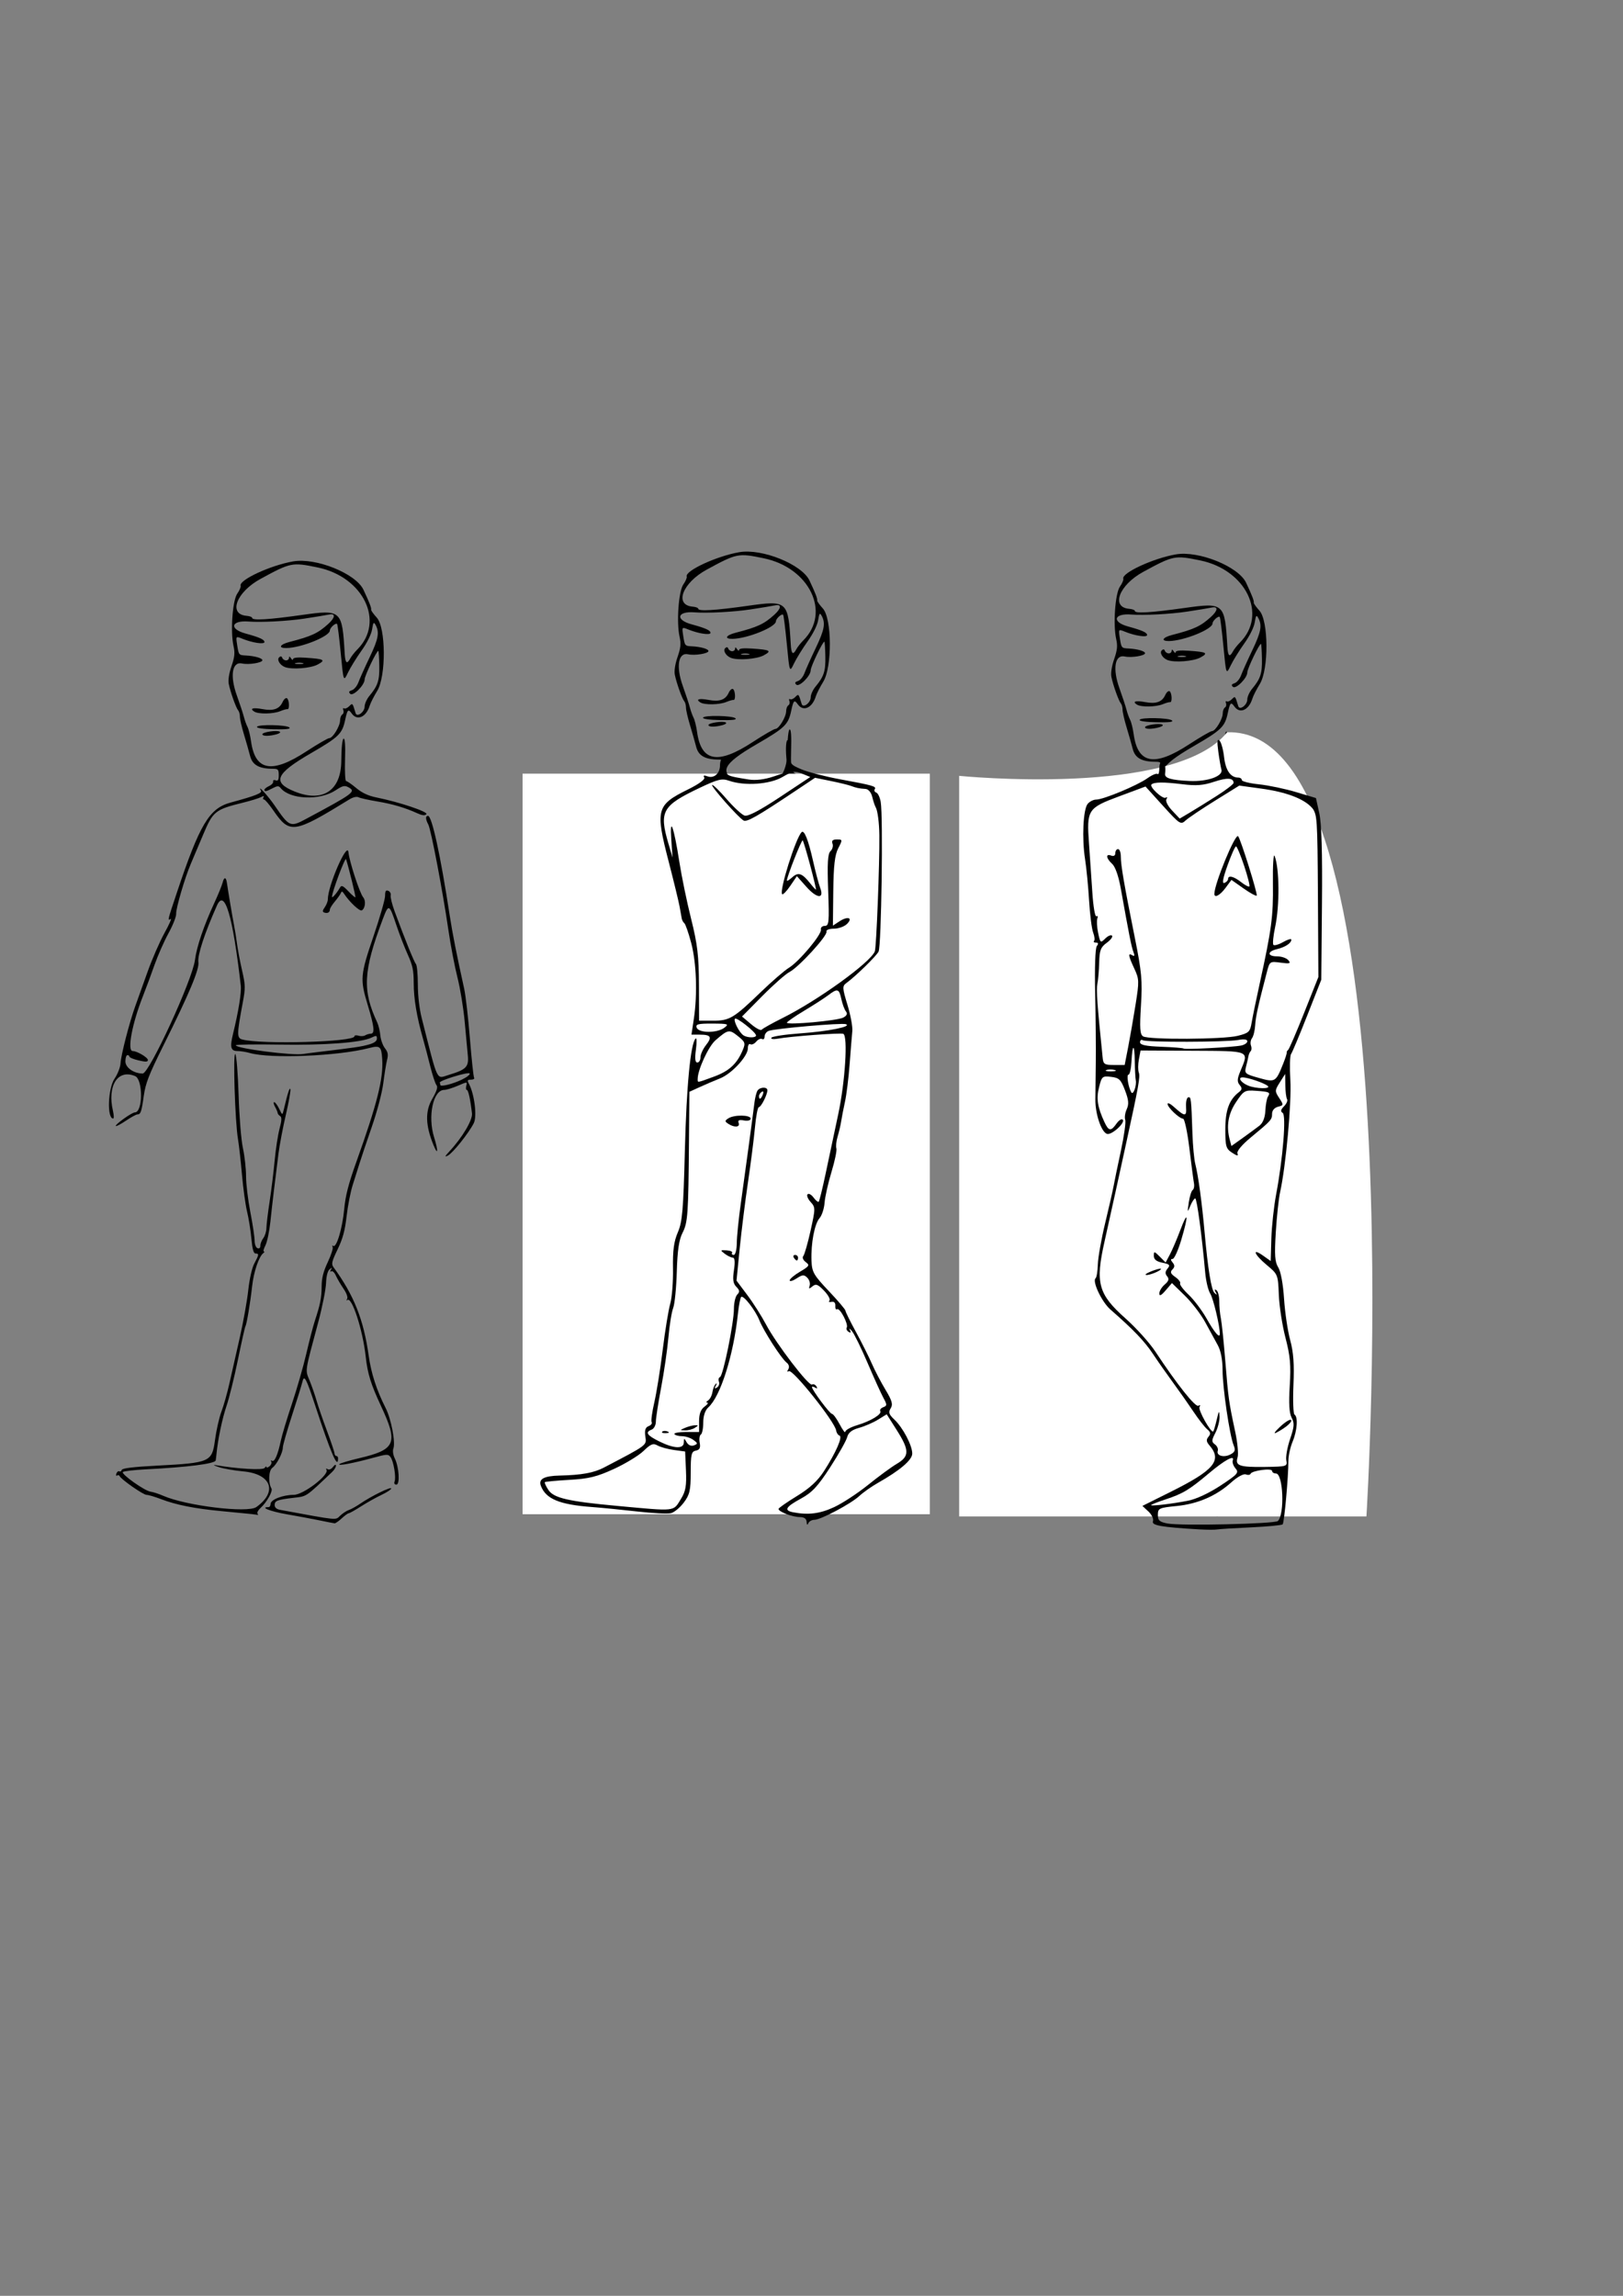 <?xml version="1.0" encoding="UTF-8" standalone="no"?>
<!-- Created with Inkscape (http://www.inkscape.org/) -->
<svg
   xmlns:dc="http://purl.org/dc/elements/1.1/"
   xmlns:cc="http://web.resource.org/cc/"
   xmlns:rdf="http://www.w3.org/1999/02/22-rdf-syntax-ns#"
   xmlns:svg="http://www.w3.org/2000/svg"
   xmlns="http://www.w3.org/2000/svg"
   xmlns:sodipodi="http://sodipodi.sourceforge.net/DTD/sodipodi-0.dtd"
   xmlns:inkscape="http://www.inkscape.org/namespaces/inkscape"
   width="210mm"
   height="297mm"
   id="svg2"
   sodipodi:version="0.32"
   inkscape:version="0.45.1"
   sodipodi:docbase="/home/rover/herobot/arte"
   sodipodi:docname="alien1.svg"
   inkscape:output_extension="org.inkscape.output.svg.inkscape">
  <rect width="100%" height="100%" fill="#808080" stroke="none"/>
  <defs
     id="defs4" />
  <sodipodi:namedview
     id="base"
     pagecolor="#ffffff"
     bordercolor="#666666"
     borderopacity="1.0"
     inkscape:pageopacity="0.0"
     inkscape:pageshadow="2"
     inkscape:zoom="0.93907104"
     inkscape:cx="357.14286"
     inkscape:cy="529.73814"
     inkscape:document-units="px"
     inkscape:current-layer="layer1"
     inkscape:window-width="873"
     inkscape:window-height="706"
     inkscape:window-x="0"
     inkscape:window-y="0" />
  <g
     inkscape:label="Capa 1"
     inkscape:groupmode="layer"
     id="layer1">
    <g
       id="g2580"
       transform="translate(-140.564,25.557)">
      <g
         transform="translate(206.039,48.342)"
         inkscape:label="Capa 1"
         id="g2574">
        <path
           style="fill:#000000"
           d="M 308.984,665.002 C 305.409,664.266 298.096,662.899 292.734,661.966 C 284.819,660.588 279.552,658.505 283.984,658.505 C 284.534,658.505 284.984,657.807 284.984,656.954 C 284.984,654.846 290.951,652.505 296.324,652.505 C 301.017,652.505 313.827,642.679 312.318,640.238 C 311.932,639.612 312.163,639.498 312.896,639.951 C 313.611,640.393 314.697,639.939 315.518,638.855 C 316.338,637.773 316.933,637.524 316.952,638.255 C 316.969,638.943 316.154,640.293 315.14,641.255 C 302.028,653.701 302.791,653.183 296.484,653.921 C 288.233,654.887 286.984,655.357 286.984,657.493 C 286.984,658.725 287.905,659.516 289.734,659.852 C 318.739,665.19 316.557,664.981 319.049,662.659 C 320.307,661.487 322.203,660.253 323.263,659.916 C 324.323,659.58 326.831,658.182 328.837,656.81 C 334.221,653.127 343.984,648.338 343.984,649.381 C 343.984,649.878 341.863,651.281 339.272,652.499 C 336.681,653.717 332.172,656.242 329.253,658.11 C 326.333,659.977 323.611,661.505 323.204,661.505 C 322.797,661.505 321.25,662.63 319.767,664.005 C 318.284,665.38 316.714,666.468 316.277,666.423 C 315.841,666.379 312.559,665.739 308.984,665.002 z M 275.484,661.877 C 273.834,661.696 267.309,661.06 260.984,660.463 C 247.767,659.216 238.724,657.412 231.223,654.528 C 228.329,653.415 225.22,652.505 224.314,652.505 C 222.692,652.505 211.803,644.898 211.148,643.308 C 210.964,642.859 210.406,642.744 209.91,643.051 C 209.413,643.358 209.274,642.913 209.6,642.063 C 209.926,641.212 210.558,640.742 211.003,641.017 C 211.448,641.292 211.994,640.974 212.216,640.309 C 212.493,639.476 217.882,638.826 229.551,638.217 C 255.375,636.869 256.365,636.432 257.799,625.736 C 258.442,620.934 259.856,614.679 260.941,611.837 C 262.026,608.994 263.805,602.694 264.895,597.837 C 265.985,592.979 268.259,582.924 269.95,575.492 C 271.64,568.06 273.492,557.71 274.064,552.492 C 274.687,546.814 275.884,541.545 277.045,539.369 C 279.347,535.052 279.412,534.505 277.627,534.505 C 276.671,534.505 276.074,532.364 275.604,527.255 C 275.237,523.268 274.285,517.305 273.488,514.005 C 272.69,510.705 271.571,502.605 271.001,496.005 C 270.431,489.405 269.546,481.53 269.035,478.505 C 267.599,470 266.53,435.809 267.738,437.005 C 268.302,437.563 269.013,446.397 269.347,457.005 C 269.691,467.89 270.595,478.995 271.465,483.005 C 272.3,486.854 272.984,493.019 272.984,496.704 C 272.984,500.389 273.925,508.264 275.076,514.204 C 276.227,520.145 277.172,526.437 277.176,528.186 C 277.18,529.985 277.792,531.601 278.584,531.905 C 279.46,532.241 279.984,531.777 279.984,530.665 C 279.984,529.687 280.644,528.014 281.452,526.946 C 282.259,525.879 282.937,523.655 282.958,522.005 C 282.978,520.355 283.684,514.505 284.527,509.005 C 285.369,503.505 286.475,494.505 286.985,489.005 C 287.496,483.505 288.566,476.533 289.365,473.512 C 290.457,469.382 290.527,467.841 289.65,467.299 C 289.009,466.902 288.468,466.224 288.448,465.791 C 288.429,465.359 287.85,463.993 287.163,462.755 C 286.476,461.518 286.297,460.505 286.767,460.505 C 287.237,460.505 288.328,461.968 289.192,463.755 C 290.764,467.005 290.764,467.005 291.474,464.005 C 293.414,455.809 294.292,453.108 294.672,454.164 C 294.902,454.802 293.905,460.427 292.458,466.664 C 291.01,472.902 289.395,481.38 288.869,485.505 C 287.041,499.84 285.827,510.056 284.912,518.797 C 284.405,523.633 283.303,528.921 282.462,530.547 C 281.62,532.174 281.281,533.512 281.708,533.52 C 282.135,533.529 282.034,533.866 281.484,534.27 C 279.302,535.873 276.76,543.336 275.964,550.478 C 275.01,559.032 273.303,569.175 272.634,570.27 C 272.386,570.674 270.752,577.98 269.002,586.505 C 267.252,595.03 264.751,605.155 263.445,609.005 C 261.331,615.236 259.208,625.394 258.534,632.505 C 258.403,633.88 258.226,635.311 258.14,635.684 C 257.771,637.286 244.512,638.974 224.001,640.031 C 218.235,640.328 213.172,640.917 212.749,641.34 C 211.763,642.325 223.464,650.617 226.324,650.96 C 227.512,651.102 230.284,652.004 232.484,652.964 C 243.746,657.879 273.757,661.515 278.018,658.481 C 288.55,650.981 285.363,642.287 271.622,641.032 C 267.298,640.637 261.898,639.689 259.622,638.925 C 257.346,638.161 256.609,637.727 257.984,637.96 C 269.211,639.86 281.342,640.545 282.118,639.322 C 282.577,638.598 282.96,638.398 282.968,638.877 C 282.977,639.357 283.654,639.194 284.473,638.514 C 285.292,637.835 285.672,636.81 285.318,636.237 C 284.964,635.665 285.142,635.485 285.713,635.838 C 286.937,636.594 288.521,632.961 290,626.005 C 290.585,623.255 293.025,615.155 295.423,608.005 C 297.821,600.855 300.985,589.83 302.453,583.505 C 303.922,577.18 305.792,569.98 306.61,567.505 C 309.277,559.431 309.936,556.09 309.961,550.505 C 309.978,546.507 310.804,543.273 312.986,538.662 C 314.636,535.173 315.691,531.841 315.331,531.258 C 314.97,530.674 315.114,530.467 315.65,530.799 C 317.257,531.792 320.132,522.093 320.999,512.751 C 321.611,506.159 323.089,500.434 327.003,489.505 C 337.103,461.298 340.196,449.003 339.58,439.505 C 339.17,433.179 338.546,432.652 333.119,434.06 C 317.931,438 284.932,439.358 274.825,436.46 C 272.995,435.935 270.289,435.505 268.814,435.505 C 265.481,435.505 265.015,433.679 266.645,427.005 C 269.321,416.043 270.8,406.83 270.417,403.505 C 266.454,369.093 262.522,355.892 258.755,364.351 C 252.708,377.929 249.187,388.667 249.687,392.005 C 250.214,395.522 245.295,407.239 232.476,433.005 C 225.459,447.107 223.842,451.261 222.988,457.371 C 221.884,465.263 221.454,466.505 219.82,466.505 C 219.244,466.505 216.742,467.876 214.259,469.552 C 211.776,471.228 209.552,472.407 209.318,472.172 C 208.703,471.558 217.141,465.505 218.613,465.505 C 222.556,465.505 222.664,449.41 218.732,447.757 C 210.273,444.2 205.037,452.417 207.902,464.755 C 208.381,466.818 208.427,468.505 208.003,468.505 C 204.91,468.505 205.438,453.769 208.702,448.987 C 210.197,446.797 211.505,443.43 211.609,441.505 C 211.827,437.464 215.934,421.551 218.835,413.505 C 219.926,410.48 222.633,402.927 224.85,396.72 C 227.068,390.514 230.775,382.006 233.089,377.815 C 235.402,373.624 236.775,370.516 236.139,370.909 C 234.526,371.906 234.515,371.95 239.083,358.277 C 250.295,324.716 254.97,316.853 265.39,314.03 C 277.543,310.737 281.019,309.372 280.299,308.172 C 278.221,304.705 283.762,310.756 286.977,315.465 C 294.091,325.882 294.651,326.129 302.085,322.147 C 325.961,309.358 326.94,308.622 322.925,306.474 C 321.179,305.539 320.13,305.804 316.765,308.031 C 309.091,313.109 294.583,312.547 289.974,306.994 C 288.939,305.747 288.407,305.752 285.933,307.031 C 282.705,308.701 281.984,308.83 281.984,307.742 C 281.984,307.323 282.996,306.519 284.234,305.956 C 285.471,305.393 286.377,304.402 286.246,303.754 C 286.111,303.086 286.651,302.824 287.496,303.148 C 288.616,303.578 288.984,302.952 288.984,300.612 C 288.984,297.891 288.642,297.504 286.234,297.499 C 279.354,297.486 276.102,295.672 274.965,291.216 C 274.374,288.9 273.012,284.117 271.937,280.587 C 270.863,277.057 269.984,273.209 269.984,272.037 C 269.984,270.864 269.608,269.478 269.149,268.955 C 268.102,267.763 265.333,259.99 264.532,255.992 C 264.162,254.142 264.679,250.798 265.871,247.334 C 267.418,242.837 267.621,240.837 266.87,237.496 C 265.282,230.427 266.373,215.179 268.705,211.85 C 269.801,210.285 270.542,208.555 270.35,208.005 C 269.383,205.225 284.973,198.003 296.063,196.095 C 307.207,194.176 326.696,202.054 330.411,209.978 C 333.366,216.281 334.34,218.812 334.157,219.71 C 334.078,220.097 335.315,221.839 336.905,223.58 C 341.396,228.497 341.534,252.264 337.114,259.448 C 335.534,262.015 333.906,265.215 333.495,266.56 C 331.743,272.289 327.305,274.23 324.645,270.432 C 323,268.084 322.527,268.544 321.481,273.505 C 320.026,280.402 318.484,281.906 304.637,289.934 C 287.393,299.932 285.628,304.099 296.727,308.604 C 310.406,314.156 319.454,308.247 319.563,293.691 C 319.611,287.324 320.056,282.981 320.683,282.772 C 321.374,282.542 321.615,285.971 321.4,292.965 C 321.222,298.762 321.463,303.505 321.935,303.505 C 322.408,303.505 324.642,305.049 326.901,306.936 C 329.735,309.304 332.786,310.724 336.746,311.519 C 347.938,313.767 362.298,318.591 361.166,319.722 C 360.412,320.477 359.134,320.346 356.792,319.273 C 350.808,316.533 344.595,314.703 336.984,313.439 C 332.859,312.754 328.81,311.846 327.986,311.421 C 327.083,310.955 325.295,311.382 323.486,312.494 C 296.241,329.242 294.364,329.512 286.322,317.835 C 284.303,314.904 282.249,312.505 281.758,312.505 C 281.267,312.505 281.164,312.022 281.529,311.431 C 281.991,310.684 281.63,310.658 280.338,311.346 C 279.318,311.89 275.334,313.115 271.484,314.068 C 257.812,317.452 256.835,318.24 251.971,329.799 C 249.609,335.412 246.904,341.805 245.96,344.005 C 243.07,350.739 238.636,365.866 238.814,368.383 C 238.907,369.691 237.225,373.966 235.077,377.883 C 232.929,381.8 229.827,388.83 228.184,393.505 C 226.541,398.18 224.039,404.93 222.624,408.505 C 217.266,422.047 214.736,435.505 217.548,435.505 C 219.661,435.505 224.984,438.647 224.984,439.895 C 224.984,440.857 223.964,440.902 220.484,440.094 C 218.009,439.52 215.984,438.703 215.984,438.278 C 215.984,437.853 215.534,437.505 214.984,437.505 C 214.434,437.505 213.984,438.878 213.984,440.556 C 213.984,443.614 218.094,446.505 222.44,446.505 C 225.67,446.505 246.734,400.775 248.004,391.005 C 248.858,384.433 252.314,374.265 257.536,362.96 C 259.389,358.949 261.202,354.485 261.564,353.04 C 262.242,350.34 263.2,350.372 263.601,353.107 C 264.34,358.138 266.28,369.657 267.037,373.505 C 267.524,375.98 268.21,380.255 268.563,383.005 C 268.915,385.755 270.023,391.605 271.024,396.005 C 272.706,403.392 272.731,404.618 271.348,412.005 C 268.464,427.413 268.442,429.127 271.12,429.854 C 280.401,432.374 325.984,431.098 325.984,428.318 C 325.984,427.797 326.88,427.655 327.975,428.002 C 329.07,428.35 330.532,428.279 331.225,427.846 C 331.917,427.413 333.159,427.046 333.984,427.031 C 336.077,426.995 335.725,423.682 332.495,413.005 C 328.677,400.386 328.846,398.366 335.317,379.363 C 338.434,370.21 340.984,361.336 340.984,359.644 C 340.984,357.277 341.341,356.705 342.533,357.162 C 343.385,357.489 343.92,358.488 343.723,359.381 C 343.525,360.274 344.397,363.812 345.66,367.243 C 350.711,380.96 355.203,392.055 356.069,392.955 C 356.572,393.478 356.991,397.978 356.999,402.955 C 357.008,408.528 357.748,414.887 358.924,419.505 C 367.148,451.809 365.812,449.063 372.341,447.098 C 380.638,444.601 381.958,443.248 381.453,437.762 C 381.211,435.146 380.514,427.605 379.902,421.005 C 379.291,414.405 377.7,404.73 376.368,399.505 C 375.035,394.28 373.057,383.93 371.97,376.505 C 369.129,357.083 363.448,327.242 362.12,324.759 C 360.727,322.157 360.663,320.505 361.956,320.505 C 363.882,320.505 368.018,339.432 372.553,369.005 C 373.944,378.078 375.959,388.293 379.655,405.005 C 380.385,408.305 381.644,419.239 382.454,429.304 C 383.263,439.368 384.19,448.03 384.514,448.554 C 384.837,449.077 384.159,449.505 383.007,449.505 C 381.247,449.505 381.078,449.813 381.948,451.439 C 384.704,456.587 386.046,467.482 384.336,470.809 C 381.769,475.801 374.11,485.372 371.68,486.624 C 369.952,487.514 370.151,487.036 372.612,484.38 C 378.834,477.668 383.841,469.198 383.476,466.004 C 382.692,459.139 381.672,454.505 380.946,454.505 C 380.519,454.505 380.408,453.598 380.698,452.489 C 381.225,450.472 381.225,450.472 376.522,452.489 C 373.935,453.598 370.963,454.505 369.918,454.505 C 364.503,454.505 361.742,467.337 364.943,477.623 C 367.069,484.455 366.863,486.908 364.625,481.409 C 360.726,471.829 360.528,465.044 363.974,459.022 C 366.328,454.908 366.89,453.097 366.105,452.152 C 365.519,451.446 364.152,447.299 363.067,442.937 C 361.982,438.574 360.391,432.53 359.531,429.505 C 356.464,418.709 354.985,409.892 354.984,402.393 C 354.984,396.137 354.468,393.644 352.09,388.393 C 350.498,384.88 347.993,378.405 346.522,374.005 C 342.988,363.429 342.743,363.328 339.775,371.225 C 330.29,396.457 329.797,405.827 337.128,421.505 C 337.77,422.88 338.46,425.745 338.66,427.873 C 338.86,430 339.871,432.817 340.906,434.134 C 342.376,436.002 342.609,437.239 341.967,439.766 C 341.514,441.548 340.682,446.668 340.117,451.146 C 339.524,455.85 337.137,464.926 334.462,472.646 C 331.917,479.993 329.214,488.03 328.457,490.505 C 327.699,492.98 326.211,497.705 325.15,501.005 C 324.088,504.305 322.745,511.177 322.165,516.275 C 321.371,523.259 320.287,527.254 317.77,532.47 C 314.912,538.394 314.618,539.652 315.734,541.178 C 325.736,554.857 330.482,566.777 332.965,584.455 C 334.185,593.145 336.838,601.337 341.252,610.048 C 344,615.471 346.16,626.855 345.023,629.926 C 344.621,631.015 344.922,633.079 345.715,634.669 C 347.816,638.879 348.343,647.505 346.5,647.505 C 345.613,647.505 345.273,646.915 345.627,645.993 C 346.436,643.885 345.157,636.124 343.664,634.082 C 342.506,632.499 341.943,632.522 334.955,634.435 C 325.4,637.051 317.571,638.509 318.646,637.473 C 319.107,637.029 323.408,635.742 328.204,634.611 C 346.298,630.348 347.532,627.374 338.892,608.852 C 334.032,598.434 332.403,593.166 331.52,585.005 C 330.097,571.866 324.691,555.26 322.486,557.259 C 322.033,557.669 322.003,557.416 322.419,556.696 C 322.867,555.92 322.145,553.885 320.647,551.696 C 319.256,549.666 317.573,546.782 316.905,545.286 C 316.237,543.791 315.237,542.848 314.683,543.191 C 314.052,543.581 313.991,543.288 314.521,542.41 C 315.212,541.263 315.088,541.231 313.848,542.235 C 312.875,543.021 312.246,545.489 312.1,549.081 C 311.975,552.17 310.289,560.616 308.353,567.851 C 301.53,593.346 301.852,591.11 304.167,596.876 C 305.3,599.697 306.795,604.03 307.49,606.505 C 308.184,608.98 310.429,615.505 312.479,621.005 C 314.528,626.505 316.23,631.568 316.261,632.255 C 316.292,632.943 316.692,633.505 317.15,633.505 C 317.609,633.505 317.984,633.993 317.984,634.588 C 317.984,640.321 314.642,632.632 306.865,609.005 C 302.392,595.416 301.42,593.588 300.572,597.169 C 300.202,598.729 297.894,606.176 295.442,613.719 C 292.99,621.262 290.984,628.28 290.984,629.315 C 290.984,631.936 287.984,637.747 285.835,639.29 C 284.028,640.588 283.768,646.73 285.409,649.385 C 286.207,650.675 283.13,656.158 280.039,658.954 C 278.935,659.954 278.272,661.162 278.566,661.639 C 278.861,662.115 278.963,662.438 278.793,662.355 C 278.623,662.273 277.134,662.058 275.484,661.877 z M 378.564,449.466 C 381.077,448.25 382.762,446.895 382.308,446.455 C 381.446,445.62 367.298,449.983 367.734,450.95 C 367.871,451.255 367.984,451.757 367.984,452.065 C 367.984,453.144 374.038,451.657 378.564,449.466 z M 308.484,435.953 C 326.525,433.8 329.339,433.38 333.234,432.264 C 335.744,431.544 336.984,430.605 336.984,429.423 C 336.984,427.842 336.697,427.797 334.234,428.988 C 329.263,431.39 311.291,432.74 289.233,432.365 C 277.546,432.167 267.983,432.311 267.983,432.684 C 267.984,434.254 295.824,437.837 300.984,436.932 C 301.809,436.787 305.184,436.347 308.484,435.953 z M 302.463,289.023 C 307.952,285.438 313.021,282.505 313.728,282.505 C 315.413,282.505 318.975,276.611 318.98,273.814 C 318.982,272.609 319.464,271.326 320.052,270.963 C 320.639,270.6 320.869,269.65 320.563,268.852 C 320.257,268.054 320.415,267.654 320.914,267.962 C 321.414,268.271 322.535,267.811 323.406,266.94 C 325.091,265.255 325.026,265.185 326.565,270.298 C 327.233,272.517 330.984,269.757 330.984,267.047 C 330.984,265.733 332.042,263.386 333.335,261.832 C 337.446,256.89 338.282,254.34 338.149,247.148 C 338.079,243.332 337.874,240.062 337.694,239.882 C 337.097,239.285 330.983,251.973 330.983,253.809 C 330.984,256.594 325.311,262.232 323.914,260.835 C 323.072,259.993 323.292,259.542 324.775,259.071 C 325.872,258.723 327.297,256.991 327.943,255.222 C 328.589,253.453 331.079,247.903 333.477,242.889 C 337.748,233.959 338.324,230.723 336.289,227.086 C 335.438,225.565 335.172,225.924 334.628,229.329 C 334.238,231.769 332.19,235.895 329.482,239.694 C 327.009,243.165 324.009,248.03 322.815,250.505 C 320.644,255.005 320.644,255.005 319.311,241.085 C 318.577,233.429 317.764,226.952 317.504,226.693 C 316.814,226.002 313.985,228.556 313.976,229.877 C 313.957,232.718 300.019,238.35 292.734,238.463 C 288.543,238.527 289.455,236.718 294.234,235.487 C 305.017,232.709 308.187,231.233 313.234,226.636 C 316.604,223.566 316.834,221.454 313.734,222.059 C 311.265,222.54 307.615,223.142 301.484,224.078 C 293.445,225.306 280.328,225.993 274.233,225.505 C 265.671,224.82 264.565,229.138 272.734,231.362 C 279.55,233.217 281.984,234.314 281.984,235.529 C 281.984,236.79 276.116,235.916 271.23,233.928 C 267.976,232.604 267.976,232.604 268.619,236.804 C 269.402,241.918 269.421,241.941 273.01,242.121 C 277.223,242.333 280.984,243.414 280.984,244.413 C 280.984,245.66 274.315,246.737 271.043,246.018 C 266.181,244.95 265.018,252.005 268.473,261.603 C 269.939,265.674 271.483,270.366 271.904,272.029 C 272.326,273.691 273.134,275.941 273.699,277.029 C 274.265,278.116 275.039,281.255 275.42,284.005 C 277.432,298.549 285.567,300.058 302.463,289.023 z M 280.984,280.614 C 280.984,279.569 288.027,278.522 289.474,279.352 C 290.018,279.664 289.343,280.231 287.974,280.613 C 284.313,281.631 280.984,281.632 280.984,280.614 z M 278.336,277.005 C 278.796,275.692 292.855,275.976 294.205,277.326 C 294.921,278.043 292.573,278.308 286.614,278.184 C 281.368,278.075 278.123,277.613 278.336,277.005 z M 277.013,269.544 C 274.563,267.995 276.393,267.455 281.11,268.336 C 286.383,269.321 289.312,268.274 290.874,264.847 C 291.489,263.497 292.44,262.669 292.988,263.008 C 294.136,263.717 294.361,268.586 293.234,268.344 C 292.821,268.255 291.217,268.705 289.668,269.344 C 286.305,270.731 279.071,270.846 277.013,269.544 z M 291.984,247.764 C 289.525,246.808 287.96,244.155 289.176,243.005 C 289.887,242.333 290.384,242.415 290.692,243.255 C 290.944,243.943 291.788,244.505 292.567,244.505 C 293.346,244.505 293.99,243.943 293.999,243.255 C 294.009,242.422 294.337,242.505 294.984,243.505 C 295.517,244.33 295.96,244.506 295.968,243.896 C 295.978,243.159 298.08,242.927 302.234,243.204 C 311.249,243.804 312.13,244.316 307.984,246.542 C 304.561,248.38 295.372,249.081 291.984,247.764 z M 300.734,245.816 C 299.771,245.564 298.196,245.564 297.234,245.816 C 296.271,246.067 297.059,246.273 298.984,246.273 C 300.909,246.273 301.696,246.067 300.734,245.816 z M 323.972,243.527 C 324.554,242.439 326.091,240.488 327.388,239.191 C 340.99,225.589 330.397,203.677 307.984,199.054 C 295.513,196.481 294.866,196.61 280.15,204.61 C 268.245,211.081 264.107,221.958 273.262,222.716 C 274.759,222.84 275.984,223.293 275.984,223.723 C 275.984,225.069 283.908,224.604 300.335,222.292 C 319.645,219.575 319.99,219.888 321.236,241.254 C 321.507,245.895 322.336,246.584 323.972,243.527 z M 311.235,367.787 C 310.277,367.443 310.335,366.842 311.485,365.2 C 312.309,364.023 312.984,362.296 312.984,361.363 C 312.984,354.703 322.52,332.829 323.058,338.255 C 323.52,342.914 328.548,358.276 330.305,360.392 C 331.677,362.046 331.29,365.685 329.631,366.722 C 328.599,367.366 323.555,362.648 320.848,358.505 C 320.088,357.342 319.747,357.294 319.33,358.292 C 319.034,359 317.71,360.865 316.388,362.436 C 315.066,364.008 313.984,365.765 313.984,366.34 C 313.984,367.716 312.79,368.345 311.235,367.787 z M 318.972,355.523 C 319.665,354.316 320.411,354.655 322.989,357.354 C 324.731,359.176 326.292,360.518 326.459,360.336 C 326.721,360.05 323.12,345.376 321.883,341.693 C 321.48,340.493 314.942,358.017 315.015,360.101 C 315.047,361.004 317.363,358.325 318.972,355.523 z "
           id="path2576"
           sodipodi:nodetypes="csssssssssssssssssssssccsssssssssssssssssssssssssssssssssssssssssssssssssssssssssssssssssssssssssssssssssssssssssssssssssssssssssssssssssssssssssssssssssssssssssssssssssssssssssssssssssssssssssssssssssssssssssssssssssssssssssssssssssssssssssssssssssssssssssssssssssssssssssssssssssssssccsssccssssssccssssssssssssssssssssssssssssssssssssssssccssccssccsssssccssssssssccssccsssssssccsssssssssccssssc" />
      </g>
      <rect
         y="352.719"
         x="396.12"
         height="362.091"
         width="199.164"
         id="rect2578"
         style="opacity:1;fill:#ffffff;fill-opacity:1;stroke:#999999;stroke-width:1.969;stroke-miterlimit:1;stroke-dasharray:none;stroke-opacity:0" />
    </g>
    <g
       id="g2421"
       inkscape:label="Capa 1"
       transform="translate(-152.664,78.391)">
      <path
         sodipodi:nodetypes="csssssssssssssssssssssccsssssssssssssssssssssssssssssssssssssssssssssssssssssssssssssssssssssssssssssssssssssssssssssssssssssssssssssssssssssssssssssssssssssssssssssssssssssssssssssssssssssssssssssssssssssssssssssssssssssssssssssssssssssssssssssssssssssssssssssssssssssssssssssssssssssccsssccssssssccssssssssssssssssssssssssssssssssssssssssccssccssccsssssccssssssssccssccsssssssccsssssssssccssssc"
         id="path2302"
         d="M 308.984,665.002 C 305.409,664.266 298.096,662.899 292.734,661.966 C 284.819,660.588 279.552,658.505 283.984,658.505 C 284.534,658.505 284.984,657.807 284.984,656.954 C 284.984,654.846 290.951,652.505 296.324,652.505 C 301.017,652.505 313.827,642.679 312.318,640.238 C 311.932,639.612 312.163,639.498 312.896,639.951 C 313.611,640.393 314.697,639.939 315.518,638.855 C 316.338,637.773 316.933,637.524 316.952,638.255 C 316.969,638.943 316.154,640.293 315.14,641.255 C 302.028,653.701 302.791,653.183 296.484,653.921 C 288.233,654.887 286.984,655.357 286.984,657.493 C 286.984,658.725 287.905,659.516 289.734,659.852 C 318.739,665.19 316.557,664.981 319.049,662.659 C 320.307,661.487 322.203,660.253 323.263,659.916 C 324.323,659.58 326.831,658.182 328.837,656.81 C 334.221,653.127 343.984,648.338 343.984,649.381 C 343.984,649.878 341.863,651.281 339.272,652.499 C 336.681,653.717 332.172,656.242 329.253,658.11 C 326.333,659.977 323.611,661.505 323.204,661.505 C 322.797,661.505 321.25,662.63 319.767,664.005 C 318.284,665.38 316.714,666.468 316.277,666.423 C 315.841,666.379 312.559,665.739 308.984,665.002 z M 275.484,661.877 C 273.834,661.696 267.309,661.06 260.984,660.463 C 247.767,659.216 238.724,657.412 231.223,654.528 C 228.329,653.415 225.22,652.505 224.314,652.505 C 222.692,652.505 211.803,644.898 211.148,643.308 C 210.964,642.859 210.406,642.744 209.91,643.051 C 209.413,643.358 209.274,642.913 209.6,642.063 C 209.926,641.212 210.558,640.742 211.003,641.017 C 211.448,641.292 211.994,640.974 212.216,640.309 C 212.493,639.476 217.882,638.826 229.551,638.217 C 255.375,636.869 256.365,636.432 257.799,625.736 C 258.442,620.934 259.856,614.679 260.941,611.837 C 262.026,608.994 263.805,602.694 264.895,597.837 C 265.985,592.979 268.259,582.924 269.95,575.492 C 271.64,568.06 273.492,557.71 274.064,552.492 C 274.687,546.814 275.884,541.545 277.045,539.369 C 279.347,535.052 279.412,534.505 277.627,534.505 C 276.671,534.505 276.074,532.364 275.604,527.255 C 275.237,523.268 274.285,517.305 273.488,514.005 C 272.69,510.705 271.571,502.605 271.001,496.005 C 270.431,489.405 269.546,481.53 269.035,478.505 C 267.599,470 266.53,435.809 267.738,437.005 C 268.302,437.563 269.013,446.397 269.347,457.005 C 269.691,467.89 270.595,478.995 271.465,483.005 C 272.3,486.854 272.984,493.019 272.984,496.704 C 272.984,500.389 273.925,508.264 275.076,514.204 C 276.227,520.145 277.172,526.437 277.176,528.186 C 277.18,529.985 277.792,531.601 278.584,531.905 C 279.46,532.241 279.984,531.777 279.984,530.665 C 279.984,529.687 280.644,528.014 281.452,526.946 C 282.259,525.879 282.937,523.655 282.958,522.005 C 282.978,520.355 283.684,514.505 284.527,509.005 C 285.369,503.505 286.475,494.505 286.985,489.005 C 287.496,483.505 288.566,476.533 289.365,473.512 C 290.457,469.382 290.527,467.841 289.65,467.299 C 289.009,466.902 288.468,466.224 288.448,465.791 C 288.429,465.359 287.85,463.993 287.163,462.755 C 286.476,461.518 286.297,460.505 286.767,460.505 C 287.237,460.505 288.328,461.968 289.192,463.755 C 290.764,467.005 290.764,467.005 291.474,464.005 C 293.414,455.809 294.292,453.108 294.672,454.164 C 294.902,454.802 293.905,460.427 292.458,466.664 C 291.01,472.902 289.395,481.38 288.869,485.505 C 287.041,499.84 285.827,510.056 284.912,518.797 C 284.405,523.633 283.303,528.921 282.462,530.547 C 281.62,532.174 281.281,533.512 281.708,533.52 C 282.135,533.529 282.034,533.866 281.484,534.27 C 279.302,535.873 276.76,543.336 275.964,550.478 C 275.01,559.032 273.303,569.175 272.634,570.27 C 272.386,570.674 270.752,577.98 269.002,586.505 C 267.252,595.03 264.751,605.155 263.445,609.005 C 261.331,615.236 259.208,625.394 258.534,632.505 C 258.403,633.88 258.226,635.311 258.14,635.684 C 257.771,637.286 244.512,638.974 224.001,640.031 C 218.235,640.328 213.172,640.917 212.749,641.34 C 211.763,642.325 223.464,650.617 226.324,650.96 C 227.512,651.102 230.284,652.004 232.484,652.964 C 243.746,657.879 273.757,661.515 278.018,658.481 C 288.55,650.981 285.363,642.287 271.622,641.032 C 267.298,640.637 261.898,639.689 259.622,638.925 C 257.346,638.161 256.609,637.727 257.984,637.96 C 269.211,639.86 281.342,640.545 282.118,639.322 C 282.577,638.598 282.96,638.398 282.968,638.877 C 282.977,639.357 283.654,639.194 284.473,638.514 C 285.292,637.835 285.672,636.81 285.318,636.237 C 284.964,635.665 285.142,635.485 285.713,635.838 C 286.937,636.594 288.521,632.961 290,626.005 C 290.585,623.255 293.025,615.155 295.423,608.005 C 297.821,600.855 300.985,589.83 302.453,583.505 C 303.922,577.18 305.792,569.98 306.61,567.505 C 309.277,559.431 309.936,556.09 309.961,550.505 C 309.978,546.507 310.804,543.273 312.986,538.662 C 314.636,535.173 315.691,531.841 315.331,531.258 C 314.97,530.674 315.114,530.467 315.65,530.799 C 317.257,531.792 320.132,522.093 320.999,512.751 C 321.611,506.159 323.089,500.434 327.003,489.505 C 337.103,461.298 340.196,449.003 339.58,439.505 C 339.17,433.179 338.546,432.652 333.119,434.06 C 317.931,438 284.932,439.358 274.825,436.46 C 272.995,435.935 270.289,435.505 268.814,435.505 C 265.481,435.505 265.015,433.679 266.645,427.005 C 269.321,416.043 270.8,406.83 270.417,403.505 C 266.454,369.093 262.522,355.892 258.755,364.351 C 252.708,377.929 249.187,388.667 249.687,392.005 C 250.214,395.522 245.295,407.239 232.476,433.005 C 225.459,447.107 223.842,451.261 222.988,457.371 C 221.884,465.263 221.454,466.505 219.82,466.505 C 219.244,466.505 216.742,467.876 214.259,469.552 C 211.776,471.228 209.552,472.407 209.318,472.172 C 208.703,471.558 217.141,465.505 218.613,465.505 C 222.556,465.505 222.664,449.41 218.732,447.757 C 210.273,444.2 205.037,452.417 207.902,464.755 C 208.381,466.818 208.427,468.505 208.003,468.505 C 204.91,468.505 205.438,453.769 208.702,448.987 C 210.197,446.797 211.505,443.43 211.609,441.505 C 211.827,437.464 215.934,421.551 218.835,413.505 C 219.926,410.48 222.633,402.927 224.85,396.72 C 227.068,390.514 230.775,382.006 233.089,377.815 C 235.402,373.624 236.775,370.516 236.139,370.909 C 234.526,371.906 234.515,371.95 239.083,358.277 C 250.295,324.716 254.97,316.853 265.39,314.03 C 277.543,310.737 281.019,309.372 280.299,308.172 C 278.221,304.705 283.762,310.756 286.977,315.465 C 294.091,325.882 294.651,326.129 302.085,322.147 C 325.961,309.358 326.94,308.622 322.925,306.474 C 321.179,305.539 320.13,305.804 316.765,308.031 C 309.091,313.109 294.583,312.547 289.974,306.994 C 288.939,305.747 288.407,305.752 285.933,307.031 C 282.705,308.701 281.984,308.83 281.984,307.742 C 281.984,307.323 282.996,306.519 284.234,305.956 C 285.471,305.393 286.377,304.402 286.246,303.754 C 286.111,303.086 286.651,302.824 287.496,303.148 C 288.616,303.578 288.984,302.952 288.984,300.612 C 288.984,297.891 288.642,297.504 286.234,297.499 C 279.354,297.486 276.102,295.672 274.965,291.216 C 274.374,288.9 273.012,284.117 271.937,280.587 C 270.863,277.057 269.984,273.209 269.984,272.037 C 269.984,270.864 269.608,269.478 269.149,268.955 C 268.102,267.763 265.333,259.99 264.532,255.992 C 264.162,254.142 264.679,250.798 265.871,247.334 C 267.418,242.837 267.621,240.837 266.87,237.496 C 265.282,230.427 266.373,215.179 268.705,211.85 C 269.801,210.285 270.542,208.555 270.35,208.005 C 269.383,205.225 284.973,198.003 296.063,196.095 C 307.207,194.176 326.696,202.054 330.411,209.978 C 333.366,216.281 334.34,218.812 334.157,219.71 C 334.078,220.097 335.315,221.839 336.905,223.58 C 341.396,228.497 341.534,252.264 337.114,259.448 C 335.534,262.015 333.906,265.215 333.495,266.56 C 331.743,272.289 327.305,274.23 324.645,270.432 C 323,268.084 322.527,268.544 321.481,273.505 C 320.026,280.402 318.484,281.906 304.637,289.934 C 287.393,299.932 285.628,304.099 296.727,308.604 C 310.406,314.156 319.454,308.247 319.563,293.691 C 319.611,287.324 320.056,282.981 320.683,282.772 C 321.374,282.542 321.615,285.971 321.4,292.965 C 321.222,298.762 321.463,303.505 321.935,303.505 C 322.408,303.505 324.642,305.049 326.901,306.936 C 329.735,309.304 332.786,310.724 336.746,311.519 C 347.938,313.767 362.298,318.591 361.166,319.722 C 360.412,320.477 359.134,320.346 356.792,319.273 C 350.808,316.533 344.595,314.703 336.984,313.439 C 332.859,312.754 328.81,311.846 327.986,311.421 C 327.083,310.955 325.295,311.382 323.486,312.494 C 296.241,329.242 294.364,329.512 286.322,317.835 C 284.303,314.904 282.249,312.505 281.758,312.505 C 281.267,312.505 281.164,312.022 281.529,311.431 C 281.991,310.684 281.63,310.658 280.338,311.346 C 279.318,311.89 275.334,313.115 271.484,314.068 C 257.812,317.452 256.835,318.24 251.971,329.799 C 249.609,335.412 246.904,341.805 245.96,344.005 C 243.07,350.739 238.636,365.866 238.814,368.383 C 238.907,369.691 237.225,373.966 235.077,377.883 C 232.929,381.8 229.827,388.83 228.184,393.505 C 226.541,398.18 224.039,404.93 222.624,408.505 C 217.266,422.047 214.736,435.505 217.548,435.505 C 219.661,435.505 224.984,438.647 224.984,439.895 C 224.984,440.857 223.964,440.902 220.484,440.094 C 218.009,439.52 215.984,438.703 215.984,438.278 C 215.984,437.853 215.534,437.505 214.984,437.505 C 214.434,437.505 213.984,438.878 213.984,440.556 C 213.984,443.614 218.094,446.505 222.44,446.505 C 225.67,446.505 246.734,400.775 248.004,391.005 C 248.858,384.433 252.314,374.265 257.536,362.96 C 259.389,358.949 261.202,354.485 261.564,353.04 C 262.242,350.34 263.2,350.372 263.601,353.107 C 264.34,358.138 266.28,369.657 267.037,373.505 C 267.524,375.98 268.21,380.255 268.563,383.005 C 268.915,385.755 270.023,391.605 271.024,396.005 C 272.706,403.392 272.731,404.618 271.348,412.005 C 268.464,427.413 268.442,429.127 271.12,429.854 C 280.401,432.374 325.984,431.098 325.984,428.318 C 325.984,427.797 326.88,427.655 327.975,428.002 C 329.07,428.35 330.532,428.279 331.225,427.846 C 331.917,427.413 333.159,427.046 333.984,427.031 C 336.077,426.995 335.725,423.682 332.495,413.005 C 328.677,400.386 328.846,398.366 335.317,379.363 C 338.434,370.21 340.984,361.336 340.984,359.644 C 340.984,357.277 341.341,356.705 342.533,357.162 C 343.385,357.489 343.92,358.488 343.723,359.381 C 343.525,360.274 344.397,363.812 345.66,367.243 C 350.711,380.96 355.203,392.055 356.069,392.955 C 356.572,393.478 356.991,397.978 356.999,402.955 C 357.008,408.528 357.748,414.887 358.924,419.505 C 367.148,451.809 365.812,449.063 372.341,447.098 C 380.638,444.601 381.958,443.248 381.453,437.762 C 381.211,435.146 380.514,427.605 379.902,421.005 C 379.291,414.405 377.7,404.73 376.368,399.505 C 375.035,394.28 373.057,383.93 371.97,376.505 C 369.129,357.083 363.448,327.242 362.12,324.759 C 360.727,322.157 360.663,320.505 361.956,320.505 C 363.882,320.505 368.018,339.432 372.553,369.005 C 373.944,378.078 375.959,388.293 379.655,405.005 C 380.385,408.305 381.644,419.239 382.454,429.304 C 383.263,439.368 384.19,448.03 384.514,448.554 C 384.837,449.077 384.159,449.505 383.007,449.505 C 381.247,449.505 381.078,449.813 381.948,451.439 C 384.704,456.587 386.046,467.482 384.336,470.809 C 381.769,475.801 374.11,485.372 371.68,486.624 C 369.952,487.514 370.151,487.036 372.612,484.38 C 378.834,477.668 383.841,469.198 383.476,466.004 C 382.692,459.139 381.672,454.505 380.946,454.505 C 380.519,454.505 380.408,453.598 380.698,452.489 C 381.225,450.472 381.225,450.472 376.522,452.489 C 373.935,453.598 370.963,454.505 369.918,454.505 C 364.503,454.505 361.742,467.337 364.943,477.623 C 367.069,484.455 366.863,486.908 364.625,481.409 C 360.726,471.829 360.528,465.044 363.974,459.022 C 366.328,454.908 366.89,453.097 366.105,452.152 C 365.519,451.446 364.152,447.299 363.067,442.937 C 361.982,438.574 360.391,432.53 359.531,429.505 C 356.464,418.709 354.985,409.892 354.984,402.393 C 354.984,396.137 354.468,393.644 352.09,388.393 C 350.498,384.88 347.993,378.405 346.522,374.005 C 342.988,363.429 342.743,363.328 339.775,371.225 C 330.29,396.457 329.797,405.827 337.128,421.505 C 337.77,422.88 338.46,425.745 338.66,427.873 C 338.86,430 339.871,432.817 340.906,434.134 C 342.376,436.002 342.609,437.239 341.967,439.766 C 341.514,441.548 340.682,446.668 340.117,451.146 C 339.524,455.85 337.137,464.926 334.462,472.646 C 331.917,479.993 329.214,488.03 328.457,490.505 C 327.699,492.98 326.211,497.705 325.15,501.005 C 324.088,504.305 322.745,511.177 322.165,516.275 C 321.371,523.259 320.287,527.254 317.77,532.47 C 314.912,538.394 314.618,539.652 315.734,541.178 C 325.736,554.857 330.482,566.777 332.965,584.455 C 334.185,593.145 336.838,601.337 341.252,610.048 C 344,615.471 346.16,626.855 345.023,629.926 C 344.621,631.015 344.922,633.079 345.715,634.669 C 347.816,638.879 348.343,647.505 346.5,647.505 C 345.613,647.505 345.273,646.915 345.627,645.993 C 346.436,643.885 345.157,636.124 343.664,634.082 C 342.506,632.499 341.943,632.522 334.955,634.435 C 325.4,637.051 317.571,638.509 318.646,637.473 C 319.107,637.029 323.408,635.742 328.204,634.611 C 346.298,630.348 347.532,627.374 338.892,608.852 C 334.032,598.434 332.403,593.166 331.52,585.005 C 330.097,571.866 324.691,555.26 322.486,557.259 C 322.033,557.669 322.003,557.416 322.419,556.696 C 322.867,555.92 322.145,553.885 320.647,551.696 C 319.256,549.666 317.573,546.782 316.905,545.286 C 316.237,543.791 315.237,542.848 314.683,543.191 C 314.052,543.581 313.991,543.288 314.521,542.41 C 315.212,541.263 315.088,541.231 313.848,542.235 C 312.875,543.021 312.246,545.489 312.1,549.081 C 311.975,552.17 310.289,560.616 308.353,567.851 C 301.53,593.346 301.852,591.11 304.167,596.876 C 305.3,599.697 306.795,604.03 307.49,606.505 C 308.184,608.98 310.429,615.505 312.479,621.005 C 314.528,626.505 316.23,631.568 316.261,632.255 C 316.292,632.943 316.692,633.505 317.15,633.505 C 317.609,633.505 317.984,633.993 317.984,634.588 C 317.984,640.321 314.642,632.632 306.865,609.005 C 302.392,595.416 301.42,593.588 300.572,597.169 C 300.202,598.729 297.894,606.176 295.442,613.719 C 292.99,621.262 290.984,628.28 290.984,629.315 C 290.984,631.936 287.984,637.747 285.835,639.29 C 284.028,640.588 283.768,646.73 285.409,649.385 C 286.207,650.675 283.13,656.158 280.039,658.954 C 278.935,659.954 278.272,661.162 278.566,661.639 C 278.861,662.115 278.963,662.438 278.793,662.355 C 278.623,662.273 277.134,662.058 275.484,661.877 z M 378.564,449.466 C 381.077,448.25 382.762,446.895 382.308,446.455 C 381.446,445.62 367.298,449.983 367.734,450.95 C 367.871,451.255 367.984,451.757 367.984,452.065 C 367.984,453.144 374.038,451.657 378.564,449.466 z M 308.484,435.953 C 326.525,433.8 329.339,433.38 333.234,432.264 C 335.744,431.544 336.984,430.605 336.984,429.423 C 336.984,427.842 336.697,427.797 334.234,428.988 C 329.263,431.39 311.291,432.74 289.233,432.365 C 277.546,432.167 267.983,432.311 267.983,432.684 C 267.984,434.254 295.824,437.837 300.984,436.932 C 301.809,436.787 305.184,436.347 308.484,435.953 z M 302.463,289.023 C 307.952,285.438 313.021,282.505 313.728,282.505 C 315.413,282.505 318.975,276.611 318.98,273.814 C 318.982,272.609 319.464,271.326 320.052,270.963 C 320.639,270.6 320.869,269.65 320.563,268.852 C 320.257,268.054 320.415,267.654 320.914,267.962 C 321.414,268.271 322.535,267.811 323.406,266.94 C 325.091,265.255 325.026,265.185 326.565,270.298 C 327.233,272.517 330.984,269.757 330.984,267.047 C 330.984,265.733 332.042,263.386 333.335,261.832 C 337.446,256.89 338.282,254.34 338.149,247.148 C 338.079,243.332 337.874,240.062 337.694,239.882 C 337.097,239.285 330.983,251.973 330.983,253.809 C 330.984,256.594 325.311,262.232 323.914,260.835 C 323.072,259.993 323.292,259.542 324.775,259.071 C 325.872,258.723 327.297,256.991 327.943,255.222 C 328.589,253.453 331.079,247.903 333.477,242.889 C 337.748,233.959 338.324,230.723 336.289,227.086 C 335.438,225.565 335.172,225.924 334.628,229.329 C 334.238,231.769 332.19,235.895 329.482,239.694 C 327.009,243.165 324.009,248.03 322.815,250.505 C 320.644,255.005 320.644,255.005 319.311,241.085 C 318.577,233.429 317.764,226.952 317.504,226.693 C 316.814,226.002 313.985,228.556 313.976,229.877 C 313.957,232.718 300.019,238.35 292.734,238.463 C 288.543,238.527 289.455,236.718 294.234,235.487 C 305.017,232.709 308.187,231.233 313.234,226.636 C 316.604,223.566 316.834,221.454 313.734,222.059 C 311.265,222.54 307.615,223.142 301.484,224.078 C 293.445,225.306 280.328,225.993 274.233,225.505 C 265.671,224.82 264.565,229.138 272.734,231.362 C 279.55,233.217 281.984,234.314 281.984,235.529 C 281.984,236.79 276.116,235.916 271.23,233.928 C 267.976,232.604 267.976,232.604 268.619,236.804 C 269.402,241.918 269.421,241.941 273.01,242.121 C 277.223,242.333 280.984,243.414 280.984,244.413 C 280.984,245.66 274.315,246.737 271.043,246.018 C 266.181,244.95 265.018,252.005 268.473,261.603 C 269.939,265.674 271.483,270.366 271.904,272.029 C 272.326,273.691 273.134,275.941 273.699,277.029 C 274.265,278.116 275.039,281.255 275.42,284.005 C 277.432,298.549 285.567,300.058 302.463,289.023 z M 280.984,280.614 C 280.984,279.569 288.027,278.522 289.474,279.352 C 290.018,279.664 289.343,280.231 287.974,280.613 C 284.313,281.631 280.984,281.632 280.984,280.614 z M 278.336,277.005 C 278.796,275.692 292.855,275.976 294.205,277.326 C 294.921,278.043 292.573,278.308 286.614,278.184 C 281.368,278.075 278.123,277.613 278.336,277.005 z M 277.013,269.544 C 274.563,267.995 276.393,267.455 281.11,268.336 C 286.383,269.321 289.312,268.274 290.874,264.847 C 291.489,263.497 292.44,262.669 292.988,263.008 C 294.136,263.717 294.361,268.586 293.234,268.344 C 292.821,268.255 291.217,268.705 289.668,269.344 C 286.305,270.731 279.071,270.846 277.013,269.544 z M 291.984,247.764 C 289.525,246.808 287.96,244.155 289.176,243.005 C 289.887,242.333 290.384,242.415 290.692,243.255 C 290.944,243.943 291.788,244.505 292.567,244.505 C 293.346,244.505 293.99,243.943 293.999,243.255 C 294.009,242.422 294.337,242.505 294.984,243.505 C 295.517,244.33 295.96,244.506 295.968,243.896 C 295.978,243.159 298.08,242.927 302.234,243.204 C 311.249,243.804 312.13,244.316 307.984,246.542 C 304.561,248.38 295.372,249.081 291.984,247.764 z M 300.734,245.816 C 299.771,245.564 298.196,245.564 297.234,245.816 C 296.271,246.067 297.059,246.273 298.984,246.273 C 300.909,246.273 301.696,246.067 300.734,245.816 z M 323.972,243.527 C 324.554,242.439 326.091,240.488 327.388,239.191 C 340.99,225.589 330.397,203.677 307.984,199.054 C 295.513,196.481 294.866,196.61 280.15,204.61 C 268.245,211.081 264.107,221.958 273.262,222.716 C 274.759,222.84 275.984,223.293 275.984,223.723 C 275.984,225.069 283.908,224.604 300.335,222.292 C 319.645,219.575 319.99,219.888 321.236,241.254 C 321.507,245.895 322.336,246.584 323.972,243.527 z M 311.235,367.787 C 310.277,367.443 310.335,366.842 311.485,365.2 C 312.309,364.023 312.984,362.296 312.984,361.363 C 312.984,354.703 322.52,332.829 323.058,338.255 C 323.52,342.914 328.548,358.276 330.305,360.392 C 331.677,362.046 331.29,365.685 329.631,366.722 C 328.599,367.366 323.555,362.648 320.848,358.505 C 320.088,357.342 319.747,357.294 319.33,358.292 C 319.034,359 317.71,360.865 316.388,362.436 C 315.066,364.008 313.984,365.765 313.984,366.34 C 313.984,367.716 312.79,368.345 311.235,367.787 z M 318.972,355.523 C 319.665,354.316 320.411,354.655 322.989,357.354 C 324.731,359.176 326.292,360.518 326.459,360.336 C 326.721,360.05 323.12,345.376 321.883,341.693 C 321.48,340.493 314.942,358.017 315.015,360.101 C 315.047,361.004 317.363,358.325 318.972,355.523 z "
         style="fill:#000000" />
    </g>
    <path
       style="fill:#000000"
       d="M 394.468,744.133 C 394.396,742.538 393.252,741.747 391.016,741.747 C 387.484,741.747 380.725,739.139 380.73,737.779 C 380.732,737.337 384.754,734.521 389.667,731.522 C 395.94,727.692 399.898,724.051 402.957,719.296 C 408.836,710.155 412.192,702.472 410.545,701.923 C 409.81,701.678 409.074,700.555 408.909,699.427 C 408.282,695.16 387.629,669.274 385.768,670.425 C 384.933,670.941 384.827,670.575 385.496,669.492 C 386.157,668.422 385.82,667.112 384.651,666.213 C 382.099,664.249 373.469,650.843 371.39,645.612 C 369.389,640.579 363.539,633.07 362.455,634.142 C 362.019,634.574 361.306,638.255 360.872,642.323 C 358.697,662.686 352.365,682.715 346.394,688.118 C 344.83,689.534 343.916,692.265 343.916,695.523 C 343.916,698.362 343.385,701.013 342.735,701.414 C 342.086,701.816 341.84,703.636 342.188,705.459 C 342.655,707.901 342.158,708.902 340.301,709.262 C 338.117,709.684 337.781,711.112 337.781,719.954 C 337.781,728.678 337.293,730.808 334.422,734.636 C 332.574,737.099 329.751,739.444 328.147,739.846 C 326.543,740.249 319.158,739.886 311.737,739.041 C 304.315,738.195 294.255,737.205 289.381,736.84 C 273.595,735.66 266.951,732.9 264.511,726.509 C 263.233,723.16 266.009,721.635 273.702,721.463 C 284.402,721.223 290.387,720.142 295.337,717.554 C 316.864,706.302 316.245,706.768 315.592,702.317 C 315.156,699.349 315.61,697.908 317.17,697.31 C 318.374,696.848 319.053,695.973 318.678,695.367 C 318.303,694.76 318.896,690.377 319.995,685.625 C 321.094,680.874 322.94,669.317 324.097,659.944 C 325.253,650.571 326.903,640.448 327.764,637.448 C 328.624,634.449 329.235,626.707 329.121,620.243 C 328.965,611.39 329.549,607.019 331.489,602.519 C 333.689,597.415 334.188,591.593 334.926,562.463 C 335.727,530.832 337.702,510.254 340.172,507.801 C 340.738,507.239 340.808,509.645 340.328,513.148 C 339.731,517.505 339.944,519.516 341.004,519.516 C 341.855,519.516 342.552,518.372 342.552,516.973 C 342.552,515.575 343.759,512.896 345.234,511.021 C 348.372,507.032 347.686,505.882 342.168,505.882 L 338.148,505.882 L 339.328,498.043 C 341.138,486.011 340.586,470.685 337.991,460.943 C 336.7,456.098 335.204,451.803 334.667,451.399 C 334.13,450.996 333.556,449.954 333.391,449.085 C 333.226,448.216 332.756,445.604 332.347,443.28 C 331.938,440.957 329.52,431.002 326.975,421.159 C 320.412,395.781 321.005,393.594 336.514,385.959 C 341.882,383.317 344.96,381.038 344.395,380.124 C 343.786,379.139 344.306,378.946 345.91,379.562 C 349.102,380.787 352.096,378.206 352.096,374.23 C 352.096,372.491 352.71,370.69 353.459,370.226 C 354.27,369.725 354.823,371.34 354.823,374.21 C 354.823,379.379 354.658,379.279 366.163,381.134 C 369.479,381.669 373.863,381.144 378.248,379.688 L 385.128,377.402 L 384.515,370.007 C 384.177,365.94 384.414,362.295 385.041,361.908 C 385.668,361.52 386.181,364.022 386.181,367.467 C 386.181,373.544 386.354,373.805 391.975,376.177 C 395.162,377.522 403.598,379.696 410.721,381.007 C 427.023,384.008 428.648,384.474 427.775,385.887 C 427.384,386.519 427.721,387.254 428.523,387.521 C 429.324,387.789 430.298,389.835 430.688,392.069 C 431.932,399.215 431.026,462.706 429.643,465.291 C 428.381,467.648 418.456,477.328 413.839,480.704 C 411.883,482.134 411.94,483.13 414.436,491.309 C 415.952,496.274 417.02,502.044 416.811,504.132 C 416.602,506.219 416.017,513.449 415.51,520.198 C 415.003,526.947 413.982,535.229 413.241,538.603 C 412.5,541.978 411.664,546.272 411.382,548.147 C 411.101,550.022 410.318,553.396 409.643,555.646 C 408.967,557.895 408.682,560.516 409.01,561.47 C 409.337,562.424 408.261,567.629 406.619,573.036 C 404.977,578.443 403.459,585.204 403.246,588.061 C 403.032,590.918 401.933,594.303 400.803,595.583 C 398.346,598.366 396.544,607.825 396.845,616.366 C 397.041,621.936 397.877,623.41 405.255,631.188 C 409.761,635.938 413.448,640.279 413.448,640.834 C 413.448,641.389 415.755,646.069 418.574,651.234 C 421.394,656.4 424.901,663.387 426.369,666.761 C 427.837,670.135 430.845,675.887 433.053,679.543 C 436.254,684.84 436.765,686.676 435.57,688.589 C 434.363,690.521 434.713,691.592 437.366,694.084 C 441.559,698.023 446.185,706.844 446.117,710.772 C 446.064,713.887 440.057,718.986 429.23,725.107 C 426.186,726.827 422.156,729.668 420.276,731.419 C 416.126,735.284 401.372,743.103 398.224,743.107 C 396.974,743.109 395.642,743.877 395.264,744.814 C 394.853,745.833 394.533,745.558 394.468,744.133 z M 407.917,736.902 C 411.999,735.002 419.488,730.095 424.56,725.997 C 429.632,721.899 435.955,717.264 438.612,715.697 C 444.804,712.043 444.79,709.09 438.536,699.236 L 433.63,691.505 L 429.334,694.147 C 426.97,695.6 422.801,697.401 420.069,698.149 C 416.639,699.088 414.857,700.479 414.315,702.639 C 413.883,704.36 410.137,711.005 405.991,717.405 C 399.902,726.805 397.142,729.756 391.635,732.753 C 384.161,736.821 383.205,738.52 387.885,739.421 C 395.275,740.845 400.993,740.126 407.917,736.902 z M 333.045,732.826 C 335.316,729.152 335.785,726.463 335.459,718.987 L 335.054,709.708 L 329.6,708.964 C 326.601,708.555 322.984,707.56 321.564,706.754 C 319.441,705.549 318.228,706.019 314.747,709.396 C 312.418,711.656 305.912,715.62 300.288,718.206 C 291.945,722.043 287.931,723.03 278.487,723.566 C 272.12,723.928 266.703,724.432 266.448,724.687 C 266.194,724.941 266.973,726.657 268.18,728.499 C 270.766,732.445 277.827,734.088 301.651,736.283 C 331.056,738.992 329.101,739.207 333.045,732.826 z M 334.414,705.277 C 334.452,703.042 334.541,703.038 335.813,705.22 C 336.631,706.623 338.046,707.214 339.371,706.705 C 341.336,705.951 341.305,705.665 339.075,704.035 C 337.701,703.031 335.197,702.209 333.51,702.209 C 331.823,702.209 330.157,701.749 329.808,701.186 C 329.458,700.624 332.03,700.164 335.522,700.164 L 341.871,700.164 L 341.871,694.942 C 341.871,691.347 342.695,689.117 344.517,687.784 C 345.973,686.72 346.586,685.839 345.881,685.827 C 345.175,685.816 345.349,685.329 346.267,684.746 C 347.186,684.162 348.141,682.347 348.391,680.712 C 348.64,679.076 349.368,677.262 350.007,676.681 C 350.647,676.099 350.67,676.485 350.059,677.538 C 349.288,678.866 349.458,679.137 350.615,678.423 C 351.532,677.856 351.968,676.574 351.584,675.573 C 351.2,674.573 351.426,673.561 352.086,673.325 C 353.625,672.776 358.913,646.878 358.913,639.893 C 358.913,636.974 359.654,633.845 360.559,632.94 C 361.844,631.654 361.744,630.834 360.103,629.192 C 358.517,627.607 358.228,625.602 358.923,621.022 C 359.535,616.992 359.344,614.938 358.356,614.909 C 357.538,614.885 355.763,614.028 354.413,613.004 C 352.132,611.275 352.195,611.157 355.304,611.343 C 357.145,611.454 358.367,612.004 358.02,612.567 C 357.673,613.129 358.038,613.589 358.832,613.589 C 359.627,613.589 360.296,610.982 360.32,607.795 C 360.343,604.608 361.229,595.865 362.288,588.367 C 364.367,573.639 368.103,546.024 368.955,539.088 C 369.245,536.73 369.901,534.122 370.413,533.294 C 371.553,531.449 375.273,531.29 375.273,533.086 C 375.273,535.226 372.186,541.33 371.103,541.33 C 370.549,541.33 369.693,545.778 369.199,551.215 C 368.705,556.651 367.164,568.768 365.774,578.141 C 364.384,587.515 362.557,602.155 361.714,610.675 L 360.18,626.167 L 365.437,633.171 C 368.329,637.023 372.477,643.55 374.656,647.674 C 379.658,657.142 395.582,677.917 397.112,676.971 C 397.745,676.58 398.706,676.979 399.249,677.857 C 399.865,678.853 399.645,679.088 398.662,678.48 C 397.796,677.945 397.088,677.832 397.088,678.229 C 397.088,679.636 405.809,691.302 406.861,691.302 C 407.449,691.302 409.144,693.603 410.628,696.415 C 412.113,699.227 413.355,700.857 413.388,700.039 C 413.421,699.22 416.011,697.782 419.144,696.844 C 425.861,694.831 431.421,691.444 430.486,689.932 C 430.122,689.343 430.779,688.495 431.945,688.047 C 433.844,687.318 433.852,686.841 432.015,683.473 C 430.887,681.405 427.436,673.796 424.347,666.564 C 421.258,659.332 417.804,652.277 416.67,650.885 C 415.537,649.494 415.056,649.217 415.603,650.27 C 416.262,651.54 416.058,651.853 415,651.199 C 414.122,650.656 413.711,649.716 414.086,649.109 C 415.046,647.554 410.745,639.318 409.405,640.146 C 408.799,640.521 408.387,639.76 408.489,638.456 C 408.604,637.002 407.885,636.261 406.631,636.539 C 405.506,636.789 405.055,636.525 405.628,635.952 C 406.201,635.379 405.023,633.192 403.011,631.092 C 400.004,627.954 398.989,627.572 397.316,628.952 C 395.658,630.32 395.405,630.255 395.953,628.599 C 396.323,627.481 395.793,625.733 394.775,624.716 C 393.218,623.159 392.393,623.216 389.553,625.076 C 387.698,626.292 386.181,626.719 386.181,626.026 C 386.181,625.333 388.466,623.417 391.259,621.769 C 395.804,619.087 396.096,618.596 394.033,617.088 C 392.766,616.161 392.222,614.842 392.824,614.155 C 393.427,613.469 395.038,607.851 396.406,601.67 C 398.811,590.798 398.812,590.343 396.408,587.687 C 395.041,586.177 394.378,584.486 394.935,583.93 C 395.492,583.373 396.811,584.099 397.867,585.543 C 398.922,586.986 400.057,587.897 400.388,587.566 C 400.72,587.234 402.218,581.144 403.718,574.031 C 405.219,566.919 408.017,553.737 409.936,544.739 C 413.303,528.957 414.713,506.727 412.426,505.49 C 411.305,504.884 386.437,506.718 380.318,507.857 C 378.219,508.248 376.829,508.037 377.23,507.389 C 377.631,506.74 383.95,505.785 391.272,505.267 C 405.053,504.29 416.872,501.913 413.651,500.766 C 411.592,500.033 378.951,502.877 375.874,504.057 C 374.794,504.472 373.91,505.702 373.91,506.79 C 373.91,507.879 373.366,508.434 372.701,508.023 C 372.036,507.612 370.74,508.183 369.82,509.291 C 368.9,510.399 367.604,510.97 366.939,510.559 C 366.274,510.148 365.73,511.053 365.73,512.571 C 365.73,516.466 357.811,525.019 352.117,527.274 C 349.481,528.318 345.031,530.221 342.227,531.502 L 337.13,533.832 L 336.932,557.691 C 336.632,593.911 336.363,597.746 333.769,602.801 C 332.049,606.153 331.268,611.456 330.974,621.77 C 330.75,629.643 329.953,637.643 329.204,639.546 C 328.455,641.45 327.41,647.892 326.882,653.862 C 326.354,659.832 324.758,670.851 323.335,678.35 C 321.911,685.848 320.745,693.383 320.742,695.094 C 320.74,696.805 319.818,698.558 318.693,698.989 C 315.352,700.271 316.312,701.757 322.443,704.792 C 329.634,708.352 334.357,708.543 334.414,705.277 z M 323.834,700.022 C 324.287,699.569 325.463,699.52 326.447,699.914 C 327.535,700.349 327.212,700.672 325.624,700.738 C 324.187,700.797 323.381,700.475 323.834,700.022 z M 335.054,698.119 C 336.554,697.474 338.701,696.913 339.826,696.872 C 341.643,696.805 341.643,696.944 339.826,698.119 C 338.701,698.846 336.554,699.407 335.054,699.365 C 332.327,699.291 332.327,699.291 335.054,698.119 z M 388.226,614.953 C 387.762,614.203 388.033,613.589 388.827,613.589 C 389.621,613.589 390.271,614.203 390.271,614.953 C 390.271,615.703 390,616.316 389.669,616.316 C 389.339,616.316 388.689,615.703 388.226,614.953 z M 356.186,549.49 C 354.368,548.296 354.368,547.998 356.186,546.805 C 358.989,544.965 367.093,545.068 367.093,546.943 C 367.093,547.816 365.693,548.197 363.809,547.837 C 361.457,547.388 360.725,547.729 361.228,549.042 C 362.047,551.175 359.146,551.433 356.186,549.49 z M 373.067,535.124 C 373.533,533.911 373.304,533.364 372.531,533.841 C 371.79,534.299 371.183,535.252 371.183,535.957 C 371.183,537.918 372.161,537.486 373.067,535.124 z M 349.086,526.437 C 356.521,523.719 360.337,520.238 363.154,513.603 C 364.663,510.048 364.475,509.48 360.832,506.571 C 356.609,503.201 356.046,503.307 349.911,508.626 C 346.477,511.604 341.189,523.07 341.189,527.539 C 341.189,529.449 340.631,529.527 349.086,526.437 z M 369.722,506.223 C 369.567,504.617 360.263,497.261 359.435,498.089 C 358.527,498.997 361.479,504.821 363.548,506.202 C 365.516,507.516 369.847,507.531 369.722,506.223 z M 354.221,502.517 C 356.641,500.687 356.141,500.512 348.39,500.472 C 341.403,500.436 340.049,500.789 340.696,502.474 C 341.725,505.156 350.695,505.185 354.221,502.517 z M 382.77,497.718 C 400.012,489.125 425.574,470.664 427.814,465.188 C 428.581,463.313 430.178,422.373 430.03,408.401 C 429.966,402.349 429.186,396.314 428.268,394.767 C 427.823,394.017 427.056,391.716 426.563,389.654 C 426.038,387.459 424.689,385.84 423.307,385.748 C 420.141,385.537 418.607,385.219 416.175,384.269 C 415.05,383.83 410.635,382.754 406.363,381.879 L 398.597,380.289 L 388.639,386.937 C 370.121,399.302 365.192,402.1 363.59,401.159 C 360.969,399.619 347.595,384.498 348.263,383.83 C 348.602,383.491 351.75,386.538 355.259,390.602 C 358.767,394.666 362.753,398.345 364.116,398.778 C 365.773,399.304 371.509,396.306 381.421,389.735 L 396.247,379.907 L 392.245,378.271 C 388.746,376.841 387.543,377.046 382.661,379.907 C 376.497,383.519 364.161,384.391 356.582,381.748 C 353.027,380.509 351.106,380.971 342.185,385.205 C 323.809,393.927 322.245,396.717 326.887,412.491 L 328.893,419.308 L 328.277,410.446 C 327.44,398.414 329.565,404.299 332.214,421.353 C 333.321,428.477 335.918,441.054 337.987,449.302 C 341.081,461.641 341.758,467.38 341.809,481.682 L 341.871,499.065 L 348.725,499.065 C 356.798,499.065 358.806,497.859 372.127,485.006 C 377.52,479.803 383.677,474.485 385.809,473.188 C 390.82,470.14 401.979,456.812 401.459,454.495 C 401.238,453.514 402.087,452.711 403.344,452.711 C 405.396,452.711 405.565,450.93 405,435.263 C 404.523,422.074 404.801,417.412 406.135,416.165 C 407.107,415.258 407.55,413.6 407.12,412.481 C 406.578,411.068 407.229,410.446 409.247,410.446 C 412.074,410.446 412.093,410.566 409.919,414.77 C 408.24,418.015 407.637,423.269 407.498,435.836 L 407.313,452.579 L 410.464,450.514 C 414.586,447.812 417.269,448.695 414.215,451.749 C 412.936,453.028 410.042,454.074 407.784,454.074 C 405.471,454.074 403.89,454.712 404.164,455.534 C 404.798,457.437 390.618,472.908 386.092,475.251 C 384.168,476.246 378.157,481.552 372.734,487.041 L 362.873,497.02 L 367.299,500.754 C 369.732,502.807 372.062,504.034 372.476,503.481 C 372.89,502.927 377.522,500.334 382.77,497.718 z M 394.329,433.588 L 389.698,428.38 L 386.455,433.153 C 384.671,435.778 382.89,437.604 382.497,437.211 C 380.977,435.691 389.099,409.8 392.009,406.889 C 393.288,405.611 395.28,410.606 397.596,420.898 C 398.806,426.272 400.378,432.201 401.09,434.075 C 403.221,439.68 399.509,439.413 394.329,433.588 z M 396.247,423.225 C 394.52,416.756 392.855,411.212 392.547,410.904 C 392.03,410.387 384.817,428.675 384.817,430.504 C 384.817,430.952 386.006,430.244 387.458,428.929 C 390.366,426.297 392.259,426.933 396.164,431.855 C 397.531,433.577 398.815,434.987 399.018,434.987 C 399.222,434.987 397.974,429.694 396.247,423.225 z M 412.384,497.542 C 414.152,496.595 414.573,495.633 413.694,494.539 C 412.982,493.654 411.973,490.936 411.452,488.499 C 410.359,483.389 409.57,483.146 405.111,486.552 C 403.323,487.918 398.025,491.337 393.338,494.149 C 388.652,496.962 384.817,499.613 384.817,500.041 C 384.817,501.305 409.541,499.063 412.384,497.542 z "
       id="path2482" />
    <g
       id="g2602"
       transform="translate(0,-8)">
      <g
         transform="translate(-61.763,33.011)"
         id="g2597">
        <g
           id="g2587"
           inkscape:label="Capa 1"
           transform="translate(340.746,49.957)">
          <path
             sodipodi:nodetypes="csssssssssssssssssssssccsssssssssssssssssssssssssssssssssssssssssssssssssssssssssssssssssssssssssssssssssssssssssssssssssssssssssssssssssssssssssssssssssssssssssssssssssssssssssssssssssssssssssssssssssssssssssssssssssssssssssssssssssssssssssssssssssssssssssssssssssssssssssssssssssssssccsssccssssssccssssssssssssssssssssssssssssssssssssssssccssccssccsssssccssssssssccssccsssssssccsssssssssccssssc"
             id="path2589"
             d="M 308.984,665.002 C 305.409,664.266 298.096,662.899 292.734,661.966 C 284.819,660.588 279.552,658.505 283.984,658.505 C 284.534,658.505 284.984,657.807 284.984,656.954 C 284.984,654.846 290.951,652.505 296.324,652.505 C 301.017,652.505 313.827,642.679 312.318,640.238 C 311.932,639.612 312.163,639.498 312.896,639.951 C 313.611,640.393 314.697,639.939 315.518,638.855 C 316.338,637.773 316.933,637.524 316.952,638.255 C 316.969,638.943 316.154,640.293 315.14,641.255 C 302.028,653.701 302.791,653.183 296.484,653.921 C 288.233,654.887 286.984,655.357 286.984,657.493 C 286.984,658.725 287.905,659.516 289.734,659.852 C 318.739,665.19 316.557,664.981 319.049,662.659 C 320.307,661.487 322.203,660.253 323.263,659.916 C 324.323,659.58 326.831,658.182 328.837,656.81 C 334.221,653.127 343.984,648.338 343.984,649.381 C 343.984,649.878 341.863,651.281 339.272,652.499 C 336.681,653.717 332.172,656.242 329.253,658.11 C 326.333,659.977 323.611,661.505 323.204,661.505 C 322.797,661.505 321.25,662.63 319.767,664.005 C 318.284,665.38 316.714,666.468 316.277,666.423 C 315.841,666.379 312.559,665.739 308.984,665.002 z M 275.484,661.877 C 273.834,661.696 267.309,661.06 260.984,660.463 C 247.767,659.216 238.724,657.412 231.223,654.528 C 228.329,653.415 225.22,652.505 224.314,652.505 C 222.692,652.505 211.803,644.898 211.148,643.308 C 210.964,642.859 210.406,642.744 209.91,643.051 C 209.413,643.358 209.274,642.913 209.6,642.063 C 209.926,641.212 210.558,640.742 211.003,641.017 C 211.448,641.292 211.994,640.974 212.216,640.309 C 212.493,639.476 217.882,638.826 229.551,638.217 C 255.375,636.869 256.365,636.432 257.799,625.736 C 258.442,620.934 259.856,614.679 260.941,611.837 C 262.026,608.994 263.805,602.694 264.895,597.837 C 265.985,592.979 268.259,582.924 269.95,575.492 C 271.64,568.06 273.492,557.71 274.064,552.492 C 274.687,546.814 275.884,541.545 277.045,539.369 C 279.347,535.052 279.412,534.505 277.627,534.505 C 276.671,534.505 276.074,532.364 275.604,527.255 C 275.237,523.268 274.285,517.305 273.488,514.005 C 272.69,510.705 271.571,502.605 271.001,496.005 C 270.431,489.405 269.546,481.53 269.035,478.505 C 267.599,470 266.53,435.809 267.738,437.005 C 268.302,437.563 269.013,446.397 269.347,457.005 C 269.691,467.89 270.595,478.995 271.465,483.005 C 272.3,486.854 272.984,493.019 272.984,496.704 C 272.984,500.389 273.925,508.264 275.076,514.204 C 276.227,520.145 277.172,526.437 277.176,528.186 C 277.18,529.985 277.792,531.601 278.584,531.905 C 279.46,532.241 279.984,531.777 279.984,530.665 C 279.984,529.687 280.644,528.014 281.452,526.946 C 282.259,525.879 282.937,523.655 282.958,522.005 C 282.978,520.355 283.684,514.505 284.527,509.005 C 285.369,503.505 286.475,494.505 286.985,489.005 C 287.496,483.505 288.566,476.533 289.365,473.512 C 290.457,469.382 290.527,467.841 289.65,467.299 C 289.009,466.902 288.468,466.224 288.448,465.791 C 288.429,465.359 287.85,463.993 287.163,462.755 C 286.476,461.518 286.297,460.505 286.767,460.505 C 287.237,460.505 288.328,461.968 289.192,463.755 C 290.764,467.005 290.764,467.005 291.474,464.005 C 293.414,455.809 294.292,453.108 294.672,454.164 C 294.902,454.802 293.905,460.427 292.458,466.664 C 291.01,472.902 289.395,481.38 288.869,485.505 C 287.041,499.84 285.827,510.056 284.912,518.797 C 284.405,523.633 283.303,528.921 282.462,530.547 C 281.62,532.174 281.281,533.512 281.708,533.52 C 282.135,533.529 282.034,533.866 281.484,534.27 C 279.302,535.873 276.76,543.336 275.964,550.478 C 275.01,559.032 273.303,569.175 272.634,570.27 C 272.386,570.674 270.752,577.98 269.002,586.505 C 267.252,595.03 264.751,605.155 263.445,609.005 C 261.331,615.236 259.208,625.394 258.534,632.505 C 258.403,633.88 258.226,635.311 258.14,635.684 C 257.771,637.286 244.512,638.974 224.001,640.031 C 218.235,640.328 213.172,640.917 212.749,641.34 C 211.763,642.325 223.464,650.617 226.324,650.96 C 227.512,651.102 230.284,652.004 232.484,652.964 C 243.746,657.879 273.757,661.515 278.018,658.481 C 288.55,650.981 285.363,642.287 271.622,641.032 C 267.298,640.637 261.898,639.689 259.622,638.925 C 257.346,638.161 256.609,637.727 257.984,637.96 C 269.211,639.86 281.342,640.545 282.118,639.322 C 282.577,638.598 282.96,638.398 282.968,638.877 C 282.977,639.357 283.654,639.194 284.473,638.514 C 285.292,637.835 285.672,636.81 285.318,636.237 C 284.964,635.665 285.142,635.485 285.713,635.838 C 286.937,636.594 288.521,632.961 290,626.005 C 290.585,623.255 293.025,615.155 295.423,608.005 C 297.821,600.855 300.985,589.83 302.453,583.505 C 303.922,577.18 305.792,569.98 306.61,567.505 C 309.277,559.431 309.936,556.09 309.961,550.505 C 309.978,546.507 310.804,543.273 312.986,538.662 C 314.636,535.173 315.691,531.841 315.331,531.258 C 314.97,530.674 315.114,530.467 315.65,530.799 C 317.257,531.792 320.132,522.093 320.999,512.751 C 321.611,506.159 323.089,500.434 327.003,489.505 C 337.103,461.298 340.196,449.003 339.58,439.505 C 339.17,433.179 338.546,432.652 333.119,434.06 C 317.931,438 284.932,439.358 274.825,436.46 C 272.995,435.935 270.289,435.505 268.814,435.505 C 265.481,435.505 265.015,433.679 266.645,427.005 C 269.321,416.043 270.8,406.83 270.417,403.505 C 266.454,369.093 262.522,355.892 258.755,364.351 C 252.708,377.929 249.187,388.667 249.687,392.005 C 250.214,395.522 245.295,407.239 232.476,433.005 C 225.459,447.107 223.842,451.261 222.988,457.371 C 221.884,465.263 221.454,466.505 219.82,466.505 C 219.244,466.505 216.742,467.876 214.259,469.552 C 211.776,471.228 209.552,472.407 209.318,472.172 C 208.703,471.558 217.141,465.505 218.613,465.505 C 222.556,465.505 222.664,449.41 218.732,447.757 C 210.273,444.2 205.037,452.417 207.902,464.755 C 208.381,466.818 208.427,468.505 208.003,468.505 C 204.91,468.505 205.438,453.769 208.702,448.987 C 210.197,446.797 211.505,443.43 211.609,441.505 C 211.827,437.464 215.934,421.551 218.835,413.505 C 219.926,410.48 222.633,402.927 224.85,396.72 C 227.068,390.514 230.775,382.006 233.089,377.815 C 235.402,373.624 236.775,370.516 236.139,370.909 C 234.526,371.906 234.515,371.95 239.083,358.277 C 250.295,324.716 254.97,316.853 265.39,314.03 C 277.543,310.737 281.019,309.372 280.299,308.172 C 278.221,304.705 283.762,310.756 286.977,315.465 C 294.091,325.882 294.651,326.129 302.085,322.147 C 325.961,309.358 326.94,308.622 322.925,306.474 C 321.179,305.539 320.13,305.804 316.765,308.031 C 309.091,313.109 294.583,312.547 289.974,306.994 C 288.939,305.747 288.407,305.752 285.933,307.031 C 282.705,308.701 281.984,308.83 281.984,307.742 C 281.984,307.323 282.996,306.519 284.234,305.956 C 285.471,305.393 286.377,304.402 286.246,303.754 C 286.111,303.086 286.651,302.824 287.496,303.148 C 288.616,303.578 288.984,302.952 288.984,300.612 C 288.984,297.891 288.642,297.504 286.234,297.499 C 279.354,297.486 276.102,295.672 274.965,291.216 C 274.374,288.9 273.012,284.117 271.937,280.587 C 270.863,277.057 269.984,273.209 269.984,272.037 C 269.984,270.864 269.608,269.478 269.149,268.955 C 268.102,267.763 265.333,259.99 264.532,255.992 C 264.162,254.142 264.679,250.798 265.871,247.334 C 267.418,242.837 267.621,240.837 266.87,237.496 C 265.282,230.427 266.373,215.179 268.705,211.85 C 269.801,210.285 270.542,208.555 270.35,208.005 C 269.383,205.225 284.973,198.003 296.063,196.095 C 307.207,194.176 326.696,202.054 330.411,209.978 C 333.366,216.281 334.34,218.812 334.157,219.71 C 334.078,220.097 335.315,221.839 336.905,223.58 C 341.396,228.497 341.534,252.264 337.114,259.448 C 335.534,262.015 333.906,265.215 333.495,266.56 C 331.743,272.289 327.305,274.23 324.645,270.432 C 323,268.084 322.527,268.544 321.481,273.505 C 320.026,280.402 318.484,281.906 304.637,289.934 C 287.393,299.932 285.628,304.099 296.727,308.604 C 310.406,314.156 319.454,308.247 319.563,293.691 C 319.611,287.324 320.056,282.981 320.683,282.772 C 321.374,282.542 321.615,285.971 321.4,292.965 C 321.222,298.762 321.463,303.505 321.935,303.505 C 322.408,303.505 324.642,305.049 326.901,306.936 C 329.735,309.304 332.786,310.724 336.746,311.519 C 347.938,313.767 362.298,318.591 361.166,319.722 C 360.412,320.477 359.134,320.346 356.792,319.273 C 350.808,316.533 344.595,314.703 336.984,313.439 C 332.859,312.754 328.81,311.846 327.986,311.421 C 327.083,310.955 325.295,311.382 323.486,312.494 C 296.241,329.242 294.364,329.512 286.322,317.835 C 284.303,314.904 282.249,312.505 281.758,312.505 C 281.267,312.505 281.164,312.022 281.529,311.431 C 281.991,310.684 281.63,310.658 280.338,311.346 C 279.318,311.89 275.334,313.115 271.484,314.068 C 257.812,317.452 256.835,318.24 251.971,329.799 C 249.609,335.412 246.904,341.805 245.96,344.005 C 243.07,350.739 238.636,365.866 238.814,368.383 C 238.907,369.691 237.225,373.966 235.077,377.883 C 232.929,381.8 229.827,388.83 228.184,393.505 C 226.541,398.18 224.039,404.93 222.624,408.505 C 217.266,422.047 214.736,435.505 217.548,435.505 C 219.661,435.505 224.984,438.647 224.984,439.895 C 224.984,440.857 223.964,440.902 220.484,440.094 C 218.009,439.52 215.984,438.703 215.984,438.278 C 215.984,437.853 215.534,437.505 214.984,437.505 C 214.434,437.505 213.984,438.878 213.984,440.556 C 213.984,443.614 218.094,446.505 222.44,446.505 C 225.67,446.505 246.734,400.775 248.004,391.005 C 248.858,384.433 252.314,374.265 257.536,362.96 C 259.389,358.949 261.202,354.485 261.564,353.04 C 262.242,350.34 263.2,350.372 263.601,353.107 C 264.34,358.138 266.28,369.657 267.037,373.505 C 267.524,375.98 268.21,380.255 268.563,383.005 C 268.915,385.755 270.023,391.605 271.024,396.005 C 272.706,403.392 272.731,404.618 271.348,412.005 C 268.464,427.413 268.442,429.127 271.12,429.854 C 280.401,432.374 325.984,431.098 325.984,428.318 C 325.984,427.797 326.88,427.655 327.975,428.002 C 329.07,428.35 330.532,428.279 331.225,427.846 C 331.917,427.413 333.159,427.046 333.984,427.031 C 336.077,426.995 335.725,423.682 332.495,413.005 C 328.677,400.386 328.846,398.366 335.317,379.363 C 338.434,370.21 340.984,361.336 340.984,359.644 C 340.984,357.277 341.341,356.705 342.533,357.162 C 343.385,357.489 343.92,358.488 343.723,359.381 C 343.525,360.274 344.397,363.812 345.66,367.243 C 350.711,380.96 355.203,392.055 356.069,392.955 C 356.572,393.478 356.991,397.978 356.999,402.955 C 357.008,408.528 357.748,414.887 358.924,419.505 C 367.148,451.809 365.812,449.063 372.341,447.098 C 380.638,444.601 381.958,443.248 381.453,437.762 C 381.211,435.146 380.514,427.605 379.902,421.005 C 379.291,414.405 377.7,404.73 376.368,399.505 C 375.035,394.28 373.057,383.93 371.97,376.505 C 369.129,357.083 363.448,327.242 362.12,324.759 C 360.727,322.157 360.663,320.505 361.956,320.505 C 363.882,320.505 368.018,339.432 372.553,369.005 C 373.944,378.078 375.959,388.293 379.655,405.005 C 380.385,408.305 381.644,419.239 382.454,429.304 C 383.263,439.368 384.19,448.03 384.514,448.554 C 384.837,449.077 384.159,449.505 383.007,449.505 C 381.247,449.505 381.078,449.813 381.948,451.439 C 384.704,456.587 386.046,467.482 384.336,470.809 C 381.769,475.801 374.11,485.372 371.68,486.624 C 369.952,487.514 370.151,487.036 372.612,484.38 C 378.834,477.668 383.841,469.198 383.476,466.004 C 382.692,459.139 381.672,454.505 380.946,454.505 C 380.519,454.505 380.408,453.598 380.698,452.489 C 381.225,450.472 381.225,450.472 376.522,452.489 C 373.935,453.598 370.963,454.505 369.918,454.505 C 364.503,454.505 361.742,467.337 364.943,477.623 C 367.069,484.455 366.863,486.908 364.625,481.409 C 360.726,471.829 360.528,465.044 363.974,459.022 C 366.328,454.908 366.89,453.097 366.105,452.152 C 365.519,451.446 364.152,447.299 363.067,442.937 C 361.982,438.574 360.391,432.53 359.531,429.505 C 356.464,418.709 354.985,409.892 354.984,402.393 C 354.984,396.137 354.468,393.644 352.09,388.393 C 350.498,384.88 347.993,378.405 346.522,374.005 C 342.988,363.429 342.743,363.328 339.775,371.225 C 330.29,396.457 329.797,405.827 337.128,421.505 C 337.77,422.88 338.46,425.745 338.66,427.873 C 338.86,430 339.871,432.817 340.906,434.134 C 342.376,436.002 342.609,437.239 341.967,439.766 C 341.514,441.548 340.682,446.668 340.117,451.146 C 339.524,455.85 337.137,464.926 334.462,472.646 C 331.917,479.993 329.214,488.03 328.457,490.505 C 327.699,492.98 326.211,497.705 325.15,501.005 C 324.088,504.305 322.745,511.177 322.165,516.275 C 321.371,523.259 320.287,527.254 317.77,532.47 C 314.912,538.394 314.618,539.652 315.734,541.178 C 325.736,554.857 330.482,566.777 332.965,584.455 C 334.185,593.145 336.838,601.337 341.252,610.048 C 344,615.471 346.16,626.855 345.023,629.926 C 344.621,631.015 344.922,633.079 345.715,634.669 C 347.816,638.879 348.343,647.505 346.5,647.505 C 345.613,647.505 345.273,646.915 345.627,645.993 C 346.436,643.885 345.157,636.124 343.664,634.082 C 342.506,632.499 341.943,632.522 334.955,634.435 C 325.4,637.051 317.571,638.509 318.646,637.473 C 319.107,637.029 323.408,635.742 328.204,634.611 C 346.298,630.348 347.532,627.374 338.892,608.852 C 334.032,598.434 332.403,593.166 331.52,585.005 C 330.097,571.866 324.691,555.26 322.486,557.259 C 322.033,557.669 322.003,557.416 322.419,556.696 C 322.867,555.92 322.145,553.885 320.647,551.696 C 319.256,549.666 317.573,546.782 316.905,545.286 C 316.237,543.791 315.237,542.848 314.683,543.191 C 314.052,543.581 313.991,543.288 314.521,542.41 C 315.212,541.263 315.088,541.231 313.848,542.235 C 312.875,543.021 312.246,545.489 312.1,549.081 C 311.975,552.17 310.289,560.616 308.353,567.851 C 301.53,593.346 301.852,591.11 304.167,596.876 C 305.3,599.697 306.795,604.03 307.49,606.505 C 308.184,608.98 310.429,615.505 312.479,621.005 C 314.528,626.505 316.23,631.568 316.261,632.255 C 316.292,632.943 316.692,633.505 317.15,633.505 C 317.609,633.505 317.984,633.993 317.984,634.588 C 317.984,640.321 314.642,632.632 306.865,609.005 C 302.392,595.416 301.42,593.588 300.572,597.169 C 300.202,598.729 297.894,606.176 295.442,613.719 C 292.99,621.262 290.984,628.28 290.984,629.315 C 290.984,631.936 287.984,637.747 285.835,639.29 C 284.028,640.588 283.768,646.73 285.409,649.385 C 286.207,650.675 283.13,656.158 280.039,658.954 C 278.935,659.954 278.272,661.162 278.566,661.639 C 278.861,662.115 278.963,662.438 278.793,662.355 C 278.623,662.273 277.134,662.058 275.484,661.877 z M 378.564,449.466 C 381.077,448.25 382.762,446.895 382.308,446.455 C 381.446,445.62 367.298,449.983 367.734,450.95 C 367.871,451.255 367.984,451.757 367.984,452.065 C 367.984,453.144 374.038,451.657 378.564,449.466 z M 308.484,435.953 C 326.525,433.8 329.339,433.38 333.234,432.264 C 335.744,431.544 336.984,430.605 336.984,429.423 C 336.984,427.842 336.697,427.797 334.234,428.988 C 329.263,431.39 311.291,432.74 289.233,432.365 C 277.546,432.167 267.983,432.311 267.983,432.684 C 267.984,434.254 295.824,437.837 300.984,436.932 C 301.809,436.787 305.184,436.347 308.484,435.953 z M 302.463,289.023 C 307.952,285.438 313.021,282.505 313.728,282.505 C 315.413,282.505 318.975,276.611 318.98,273.814 C 318.982,272.609 319.464,271.326 320.052,270.963 C 320.639,270.6 320.869,269.65 320.563,268.852 C 320.257,268.054 320.415,267.654 320.914,267.962 C 321.414,268.271 322.535,267.811 323.406,266.94 C 325.091,265.255 325.026,265.185 326.565,270.298 C 327.233,272.517 330.984,269.757 330.984,267.047 C 330.984,265.733 332.042,263.386 333.335,261.832 C 337.446,256.89 338.282,254.34 338.149,247.148 C 338.079,243.332 337.874,240.062 337.694,239.882 C 337.097,239.285 330.983,251.973 330.983,253.809 C 330.984,256.594 325.311,262.232 323.914,260.835 C 323.072,259.993 323.292,259.542 324.775,259.071 C 325.872,258.723 327.297,256.991 327.943,255.222 C 328.589,253.453 331.079,247.903 333.477,242.889 C 337.748,233.959 338.324,230.723 336.289,227.086 C 335.438,225.565 335.172,225.924 334.628,229.329 C 334.238,231.769 332.19,235.895 329.482,239.694 C 327.009,243.165 324.009,248.03 322.815,250.505 C 320.644,255.005 320.644,255.005 319.311,241.085 C 318.577,233.429 317.764,226.952 317.504,226.693 C 316.814,226.002 313.985,228.556 313.976,229.877 C 313.957,232.718 300.019,238.35 292.734,238.463 C 288.543,238.527 289.455,236.718 294.234,235.487 C 305.017,232.709 308.187,231.233 313.234,226.636 C 316.604,223.566 316.834,221.454 313.734,222.059 C 311.265,222.54 307.615,223.142 301.484,224.078 C 293.445,225.306 280.328,225.993 274.233,225.505 C 265.671,224.82 264.565,229.138 272.734,231.362 C 279.55,233.217 281.984,234.314 281.984,235.529 C 281.984,236.79 276.116,235.916 271.23,233.928 C 267.976,232.604 267.976,232.604 268.619,236.804 C 269.402,241.918 269.421,241.941 273.01,242.121 C 277.223,242.333 280.984,243.414 280.984,244.413 C 280.984,245.66 274.315,246.737 271.043,246.018 C 266.181,244.95 265.018,252.005 268.473,261.603 C 269.939,265.674 271.483,270.366 271.904,272.029 C 272.326,273.691 273.134,275.941 273.699,277.029 C 274.265,278.116 275.039,281.255 275.42,284.005 C 277.432,298.549 285.567,300.058 302.463,289.023 z M 280.984,280.614 C 280.984,279.569 288.027,278.522 289.474,279.352 C 290.018,279.664 289.343,280.231 287.974,280.613 C 284.313,281.631 280.984,281.632 280.984,280.614 z M 278.336,277.005 C 278.796,275.692 292.855,275.976 294.205,277.326 C 294.921,278.043 292.573,278.308 286.614,278.184 C 281.368,278.075 278.123,277.613 278.336,277.005 z M 277.013,269.544 C 274.563,267.995 276.393,267.455 281.11,268.336 C 286.383,269.321 289.312,268.274 290.874,264.847 C 291.489,263.497 292.44,262.669 292.988,263.008 C 294.136,263.717 294.361,268.586 293.234,268.344 C 292.821,268.255 291.217,268.705 289.668,269.344 C 286.305,270.731 279.071,270.846 277.013,269.544 z M 291.984,247.764 C 289.525,246.808 287.96,244.155 289.176,243.005 C 289.887,242.333 290.384,242.415 290.692,243.255 C 290.944,243.943 291.788,244.505 292.567,244.505 C 293.346,244.505 293.99,243.943 293.999,243.255 C 294.009,242.422 294.337,242.505 294.984,243.505 C 295.517,244.33 295.96,244.506 295.968,243.896 C 295.978,243.159 298.08,242.927 302.234,243.204 C 311.249,243.804 312.13,244.316 307.984,246.542 C 304.561,248.38 295.372,249.081 291.984,247.764 z M 300.734,245.816 C 299.771,245.564 298.196,245.564 297.234,245.816 C 296.271,246.067 297.059,246.273 298.984,246.273 C 300.909,246.273 301.696,246.067 300.734,245.816 z M 323.972,243.527 C 324.554,242.439 326.091,240.488 327.388,239.191 C 340.99,225.589 330.397,203.677 307.984,199.054 C 295.513,196.481 294.866,196.61 280.15,204.61 C 268.245,211.081 264.107,221.958 273.262,222.716 C 274.759,222.84 275.984,223.293 275.984,223.723 C 275.984,225.069 283.908,224.604 300.335,222.292 C 319.645,219.575 319.99,219.888 321.236,241.254 C 321.507,245.895 322.336,246.584 323.972,243.527 z M 311.235,367.787 C 310.277,367.443 310.335,366.842 311.485,365.2 C 312.309,364.023 312.984,362.296 312.984,361.363 C 312.984,354.703 322.52,332.829 323.058,338.255 C 323.52,342.914 328.548,358.276 330.305,360.392 C 331.677,362.046 331.29,365.685 329.631,366.722 C 328.599,367.366 323.555,362.648 320.848,358.505 C 320.088,357.342 319.747,357.294 319.33,358.292 C 319.034,359 317.71,360.865 316.388,362.436 C 315.066,364.008 313.984,365.765 313.984,366.34 C 313.984,367.716 312.79,368.345 311.235,367.787 z M 318.972,355.523 C 319.665,354.316 320.411,354.655 322.989,357.354 C 324.731,359.176 326.292,360.518 326.459,360.336 C 326.721,360.05 323.12,345.376 321.883,341.693 C 321.48,340.493 314.942,358.017 315.015,360.101 C 315.047,361.004 317.363,358.325 318.972,355.523 z "
             style="fill:#000000" />
        </g>
        <path
           style="fill:#ffffff;fill-opacity:1;stroke:#999999;stroke-width:1.969;stroke-miterlimit:1;stroke-opacity:0"
           d="M 530.828,354.335 C 530.828,354.335 636.541,364.976 661.84,333.037 C 754.402,329.879 729.992,716.426 729.992,716.426 L 530.828,716.426 L 530.828,354.335 z "
           id="rect2591"
           sodipodi:nodetypes="ccccc" />
      </g>
      <path
         id="path2572"
         d="M 586.446,755.774 C 567.863,754.683 563.056,753.841 563.835,751.811 C 564.261,750.702 563.286,748.592 561.64,747.059 L 558.68,744.301 L 572.575,737.383 C 593.818,726.808 597.795,722.026 591.45,714.689 C 589.909,712.906 589.8,711.923 590.984,710.496 C 592.176,709.06 592.033,708.219 590.361,706.831 C 589.167,705.84 586.151,701.977 583.659,698.247 C 581.166,694.516 576.684,688.135 573.699,684.067 C 570.714,679.998 566.26,673.644 563.802,669.945 C 559.671,663.728 554.286,658.11 543.016,648.261 C 538.768,644.549 533.965,634.364 535.801,632.962 C 536.287,632.591 536.771,629.542 536.878,626.187 C 536.984,622.831 538.599,613.753 540.466,606.013 C 542.334,598.273 544.188,590.125 544.587,587.906 C 544.986,585.687 546.594,577.92 548.16,570.647 C 549.727,563.374 550.676,556.558 550.271,555.501 C 549.865,554.444 550.194,552.129 551.001,550.358 C 552.143,547.852 551.956,545.792 550.16,541.091 C 548.149,535.826 547.272,534.978 543.366,534.522 C 539.096,534.023 538.813,534.266 537.48,539.56 C 536.069,545.162 536.711,549.342 540.104,556.637 C 542.182,561.106 543.29,561.247 545.992,557.391 C 547.126,555.771 548.49,554.881 549.023,555.414 C 550.513,556.904 543.498,563.233 541.293,562.387 C 538.513,561.32 535.607,552.624 535.666,545.542 C 535.693,542.213 535.791,534.043 535.884,527.385 C 535.977,520.728 535.835,505.598 535.568,493.763 C 535.283,481.137 535.62,471.549 536.384,470.563 C 537.274,469.414 537.138,468.882 535.953,468.882 C 534.999,468.882 534.584,468.517 535.03,468.071 C 535.475,467.625 535.277,465.779 534.589,463.969 C 533.9,462.158 533.005,455.109 532.6,448.304 C 532.194,441.499 531.311,432.418 530.637,428.124 C 529.034,417.9 529.698,403.711 531.903,401.054 C 532.865,399.895 534.747,398.947 536.086,398.947 C 539.603,398.947 556.147,392.066 561.05,388.564 C 563.35,386.921 565.617,385.963 566.088,386.434 C 566.559,386.905 566.945,385.677 566.945,383.705 C 566.945,381.732 567.55,380.118 568.29,380.118 C 569.556,380.118 570.196,382.858 569.758,386.405 C 569.5,388.497 572.905,389.473 581.802,389.857 C 590.587,390.235 598.239,387.5 597.316,384.312 C 596.97,383.115 596.278,379.109 595.78,375.411 C 595.117,370.496 595.276,369.065 596.371,370.094 C 597.194,370.868 598.205,374.499 598.618,378.163 C 599.347,384.647 601.789,388.188 605.532,388.188 C 606.5,388.188 607.292,388.733 607.292,389.4 C 607.292,390.068 611.075,391.009 615.698,391.493 C 620.321,391.977 628.476,393.684 633.82,395.286 L 643.538,398.199 L 645.178,405.634 C 646.3,410.721 646.712,424.744 646.482,450.053 L 646.145,487.038 L 639.272,504.522 C 635.492,514.138 631.935,522.624 631.368,523.379 C 630.801,524.135 630.646,529.884 631.024,536.156 C 631.681,547.055 628.833,578.168 626.013,590.898 C 625.321,594.022 624.371,602.84 623.903,610.493 C 623.216,621.721 623.448,625.038 625.102,627.675 C 626.329,629.631 627.47,635.802 627.944,643.047 C 628.38,649.704 629.727,658.783 630.937,663.221 C 632.557,669.161 632.979,674.942 632.537,685.131 C 632.207,692.743 632.444,699.285 633.063,699.668 C 634.85,700.772 634.376,707.501 632.134,712.868 C 631.003,715.574 630.077,719.733 630.075,722.11 C 630.071,730.193 628.053,752.518 627.256,753.315 C 626.819,753.752 619.879,754.412 611.833,754.782 C 603.788,755.152 596.297,755.615 595.188,755.811 C 594.078,756.008 590.144,755.991 586.446,755.774 z M 624.942,751.684 C 628.336,748.29 627.519,728.449 623.985,728.449 C 622.941,728.449 622.086,727.881 622.086,727.188 C 622.086,725.707 612.2,727.018 611.576,728.582 C 611.343,729.165 610.28,729.307 609.213,728.898 C 608.115,728.477 605.061,730.151 602.18,732.754 C 594.806,739.416 585.757,743.334 575.373,744.36 C 566.816,745.206 566.27,745.461 566.235,748.622 C 566.203,751.411 567.006,752.141 570.942,752.901 C 577.362,754.142 623.525,753.101 624.942,751.684 z M 580.972,741.767 C 584.962,740.991 591.299,738.042 596.889,734.359 C 605.294,728.822 605.99,728.027 604.22,725.991 C 603.144,724.754 602.538,722.985 602.873,722.059 C 603.932,719.135 598.995,721.805 591.153,728.399 C 581.541,736.481 578.493,738.312 569.971,741.127 C 566.087,742.409 562.91,743.655 562.91,743.895 C 562.91,744.504 573.033,743.311 580.972,741.767 z M 629.042,721.944 C 628.718,720.216 629.557,715.552 630.907,711.58 C 632.957,705.552 633.082,703.833 631.665,701.185 C 630.47,698.953 630.194,694.317 630.732,685.543 C 631.355,675.405 630.964,671.023 628.642,662.095 C 627.072,656.057 625.608,646.612 625.389,641.106 C 624.997,631.214 624.927,631.041 619.504,626.536 C 613.359,621.432 611.975,617.882 617.715,621.948 L 621.414,624.568 L 621.733,613.634 C 621.909,607.62 622.966,597.858 624.082,591.941 C 627.424,574.228 629.096,553.274 627.259,552.138 C 626.12,551.434 626.306,550.544 627.932,548.917 C 629.169,547.681 629.834,546.109 629.411,545.425 C 628.988,544.74 628.607,541.688 628.565,538.641 L 628.489,533.101 L 625.877,537.226 C 623.392,541.151 623.377,541.52 625.568,544.864 C 627.795,548.262 627.776,548.402 624.978,549.134 C 623.263,549.582 622.086,550.96 622.086,552.519 C 622.086,555.443 621.71,555.862 611.59,564.226 C 607.33,567.747 604.741,570.861 605.162,571.958 C 605.692,573.339 605.044,573.255 602.544,571.617 C 599.542,569.649 599.223,568.547 599.223,560.133 C 599.223,550.82 601.109,545.678 605.878,541.989 C 607.459,540.766 607.529,540.051 606.223,538.477 C 604.923,536.911 605.004,535.495 606.61,531.65 C 610.834,521.542 611.682,521.9 583.205,521.76 L 557.773,521.634 L 556.952,526.01 C 556.501,528.417 556.485,531.307 556.917,532.433 C 557.672,534.402 556.808,539.224 550.713,567.06 C 549.174,574.087 546.792,584.981 545.42,591.268 C 544.047,597.556 541.683,608.225 540.165,614.977 C 535.569,635.424 537.022,640.737 550.493,652.719 C 555.642,657.299 562.176,664.562 565.013,668.858 C 575.622,684.925 584.604,696.221 586.058,695.323 C 586.929,694.785 587.152,695.028 586.604,695.916 C 585.757,697.285 592.301,708.921 593.335,707.886 C 593.579,707.642 594.337,705.058 595.021,702.143 C 596.075,697.642 596.283,697.411 596.398,700.609 C 596.472,702.68 595.554,706.267 594.357,708.581 C 592.463,712.243 592.435,712.974 594.139,714.23 C 595.216,715.023 595.842,716.428 595.53,717.352 C 594.717,719.766 598.533,720.843 601.767,719.112 C 603.97,717.933 604.275,717.037 603.29,714.638 C 601.317,709.829 597.878,686.462 597.876,677.848 C 597.874,672.845 597.011,668.385 595.522,665.694 C 594.229,663.356 591.464,658.299 589.377,654.456 C 587.291,650.614 582.779,644.743 579.35,641.411 L 573.115,635.351 L 570.03,638.938 C 567.861,641.46 566.945,641.899 566.945,640.419 C 566.945,639.261 568.133,637.296 569.586,636.052 C 571.558,634.363 571.857,633.345 570.766,632.031 C 569.705,630.752 569.764,629.718 570.98,628.253 C 572.395,626.548 572.004,626.104 568.455,625.395 C 565.544,624.812 564.255,623.781 564.255,622.033 C 564.255,619.68 564.449,619.705 567.141,622.397 L 570.027,625.283 L 572.105,621.388 C 573.248,619.246 575.55,613.863 577.219,609.425 C 581.031,599.288 581.279,602.126 577.647,614.323 C 576.136,619.396 574.247,623.546 573.448,623.546 C 572.42,623.546 572.427,624.067 573.473,625.326 C 574.552,626.627 574.521,627.536 573.356,628.701 C 572.127,629.93 572.447,630.776 574.755,632.392 C 576.402,633.546 577.466,634.948 577.12,635.508 C 576.773,636.068 578.627,638.542 581.239,641.006 C 583.851,643.47 587.813,648.719 590.044,652.672 C 593.977,659.641 596.533,662.6 596.533,660.185 C 596.533,656.238 593.341,642.846 591.838,640.483 C 590.852,638.934 589.751,634.339 589.389,630.271 C 587.784,612.203 585.33,593.958 584.504,593.958 C 584.008,593.958 582.917,595.622 582.08,597.657 C 580.673,601.072 580.616,600.943 581.341,595.975 C 581.773,593.017 582.634,590.264 583.253,589.859 C 583.872,589.454 584.158,587.941 583.887,586.497 C 583.616,585.053 582.605,577.365 581.641,569.414 C 580.676,561.462 579.284,554.956 578.546,554.956 C 576.757,554.956 570.98,549.463 570.98,547.762 C 570.98,547.023 572.341,547.643 574.006,549.142 C 579.476,554.066 580.352,554.089 580.024,549.299 C 579.858,546.862 580.327,544.718 581.066,544.533 C 582.474,544.181 582.562,544.941 583.143,562.353 C 583.341,568.27 583.971,574.928 584.543,577.147 C 585.98,582.715 587.806,596.153 589.111,610.769 C 590.681,628.341 592.379,638.747 593.907,640.157 C 595.198,641.347 595.335,641.269 594.505,639.813 C 593.822,638.616 593.947,638.245 594.846,638.801 C 595.626,639.283 596.264,641.741 596.264,644.262 C 596.264,646.784 596.62,650.569 597.055,652.672 C 597.49,654.775 598.454,664.061 599.198,673.308 C 600.673,691.633 600.936,693.511 604.035,707.937 C 605.187,713.298 605.721,718.972 605.222,720.545 C 603.916,724.661 606.084,725.424 618.589,725.245 C 629.398,725.09 629.619,725.02 629.042,721.944 z M 625.941,705.665 C 628.431,703.328 630.851,701.798 631.319,702.266 C 632.197,703.144 628.805,706.085 624.103,708.521 C 622.624,709.287 623.451,708.002 625.941,705.665 z M 560.22,631.165 C 560.22,630.818 562.173,629.853 564.561,629.021 C 566.948,628.188 568.309,628.061 567.587,628.738 C 566.055,630.172 560.22,632.094 560.22,631.165 z M 615.946,558.357 C 617.611,557.049 618.639,554.428 618.801,551.075 C 618.941,548.194 619.495,545.125 620.033,544.255 C 621.386,542.066 620.877,541.809 614.263,541.337 C 608.738,540.943 608.267,541.206 604.513,546.797 C 600.603,552.618 599.6,558.605 601.406,565.342 L 602.207,568.331 L 607.775,564.365 C 610.838,562.184 614.515,559.48 615.946,558.357 z M 555.432,536.127 C 555.22,535.018 555,530.832 554.944,526.825 C 554.82,518.053 553.781,518.218 553.322,527.084 C 553.141,530.578 552.49,533.437 551.874,533.437 C 550.798,533.437 551.755,539.493 553.241,542.09 C 554.155,543.686 555.946,538.812 555.432,536.127 z M 620.001,539.001 C 618.434,537.576 610.277,534.782 607.684,534.782 C 605.109,534.782 606.896,537.39 610.456,538.826 C 614.282,540.37 621.656,540.505 620.001,539.001 z M 627.529,528.058 C 628.566,525.469 629.337,523.048 629.241,522.678 C 629.146,522.308 629.463,521.703 629.948,521.333 C 630.432,520.963 633.957,512.793 637.782,503.177 L 644.736,485.693 L 644.506,445.823 C 644.289,408.026 644.137,405.796 641.587,402.948 C 637.623,398.519 628.964,395.246 616.816,393.582 L 606.055,392.109 L 594.233,399.451 C 587.731,403.49 581.263,407.841 579.859,409.121 C 577.405,411.359 576.982,411.089 568.747,402.005 L 560.186,392.562 L 547.293,397.361 C 531.888,403.096 531.357,403.928 532.558,420.465 C 533.014,426.753 533.747,437.487 534.187,444.318 C 534.627,451.15 535.513,456.414 536.156,456.016 C 536.8,455.619 537.014,456.107 536.632,457.102 C 536.251,458.096 536.424,461.247 537.017,464.103 C 538.05,469.074 538.198,469.194 540.48,466.911 C 541.792,465.6 543.289,464.951 543.807,465.469 C 544.325,465.987 543.166,467.565 541.23,468.975 C 538.259,471.139 537.684,472.639 537.535,478.615 C 537.438,482.508 537.041,487.206 536.653,489.055 C 536.055,491.897 536.575,499.138 539.257,525.368 C 539.558,528.315 540.242,528.73 544.8,528.73 L 549.999,528.73 L 551.705,519.988 C 552.643,515.18 554.277,505.8 555.335,499.142 C 557.143,487.771 557.105,486.707 554.705,481.57 C 551.754,475.253 551.522,473.714 553.724,475.075 C 554.827,475.757 554.995,475.277 554.288,473.473 C 553.335,471.045 552.212,465.408 548.087,442.336 C 547.016,436.35 545.392,431.738 543.869,430.36 C 540.883,427.658 540.609,425.257 543.409,426.331 C 544.638,426.803 545.426,426.333 545.426,425.13 C 545.426,424.044 546.032,423.155 546.771,423.155 C 547.511,423.155 548.116,424.783 548.116,426.773 C 548.116,431.124 549.697,440.302 554.904,466.192 C 558.335,483.25 558.719,487.436 557.968,499.605 C 557.277,510.792 557.479,513.751 559.001,514.715 C 561.72,516.436 598.267,516.233 605.319,514.457 C 610.725,513.096 611.336,512.519 612.085,508.069 C 612.538,505.378 614.301,496.822 616.003,489.055 C 621.881,462.229 622.7,456.042 622.499,439.966 C 622.388,431.09 622.763,425.038 623.333,426.517 C 625.715,432.696 625.844,450.709 623.583,461.28 C 622.658,465.606 622.284,469.529 622.753,469.997 C 623.221,470.465 625.381,469.829 627.552,468.583 C 629.724,467.337 631.5,466.82 631.5,467.435 C 631.5,469.151 628.53,471.107 624.44,472.084 C 619.574,473.247 619.689,475.606 624.611,475.606 C 626.74,475.606 629.19,476.461 630.057,477.505 C 631.381,479.101 630.782,479.289 626.283,478.685 C 621.013,477.979 620.913,478.046 619.574,483.175 C 615.23,499.812 614.079,505.033 613.824,509.247 C 613.668,511.826 612.975,514.685 612.283,515.6 C 611.592,516.515 611.354,518.121 611.756,519.167 C 612.158,520.214 612.107,521.45 611.643,521.913 C 611.18,522.377 610.679,523.495 610.531,524.398 C 610.383,525.301 609.853,527.615 609.353,529.54 C 608.499,532.834 608.866,533.157 615.602,535.042 C 623.651,537.294 623.88,537.16 627.529,528.058 z M 593.861,445.01 C 593.951,439.948 604.059,415.439 605.473,416.853 C 606.655,418.035 615.188,445.295 614.57,445.913 C 614.243,446.24 611.33,444.643 608.097,442.364 L 602.218,438.22 L 599.335,442.119 C 596.626,445.784 593.821,447.265 593.861,445.01 z M 608.432,431.331 C 606.695,426.109 604.901,421.83 604.445,421.823 C 603.989,421.816 602.127,425.988 600.307,431.093 C 597.995,437.579 597.536,440.17 598.783,439.691 C 599.764,439.314 600.567,438.466 600.567,437.805 C 600.567,435.803 603.311,436.451 606.949,439.313 C 608.843,440.803 610.662,441.752 610.991,441.423 C 611.32,441.094 610.168,436.553 608.432,431.331 z M 545.065,531.16 C 543.756,530.819 541.94,530.842 541.03,531.21 C 540.119,531.579 541.19,531.858 543.409,531.83 C 545.628,531.803 546.373,531.501 545.065,531.16 z M 606.956,519.207 C 608.62,518.869 609.982,517.931 609.982,517.123 C 609.982,516.186 608.355,515.96 605.487,516.498 C 599.701,517.583 560.571,517.674 558.844,516.606 C 558.121,516.16 557.531,516.61 557.531,517.607 C 557.531,518.937 560.3,519.522 567.945,519.807 C 573.673,520.02 578.572,520.408 578.832,520.668 C 579.423,521.259 602.841,520.042 606.956,519.207 z M 594.852,397.253 C 599.475,394.312 603.257,391.408 603.257,390.799 C 603.257,388.295 600.132,388.116 593.702,390.252 C 588.347,392.03 584.987,392.277 577.93,391.408 C 568.972,390.305 564.324,390.361 563.1,391.584 C 561.965,392.72 568.622,398.9 570.038,398.025 C 570.816,397.544 570.98,397.859 570.422,398.761 C 569.868,399.658 571.055,402.038 573.179,404.288 L 576.909,408.241 L 581.678,405.42 C 584.3,403.868 590.229,400.193 594.852,397.253 z "
         style="fill:#000000" />
    </g>
  </g>
</svg>
